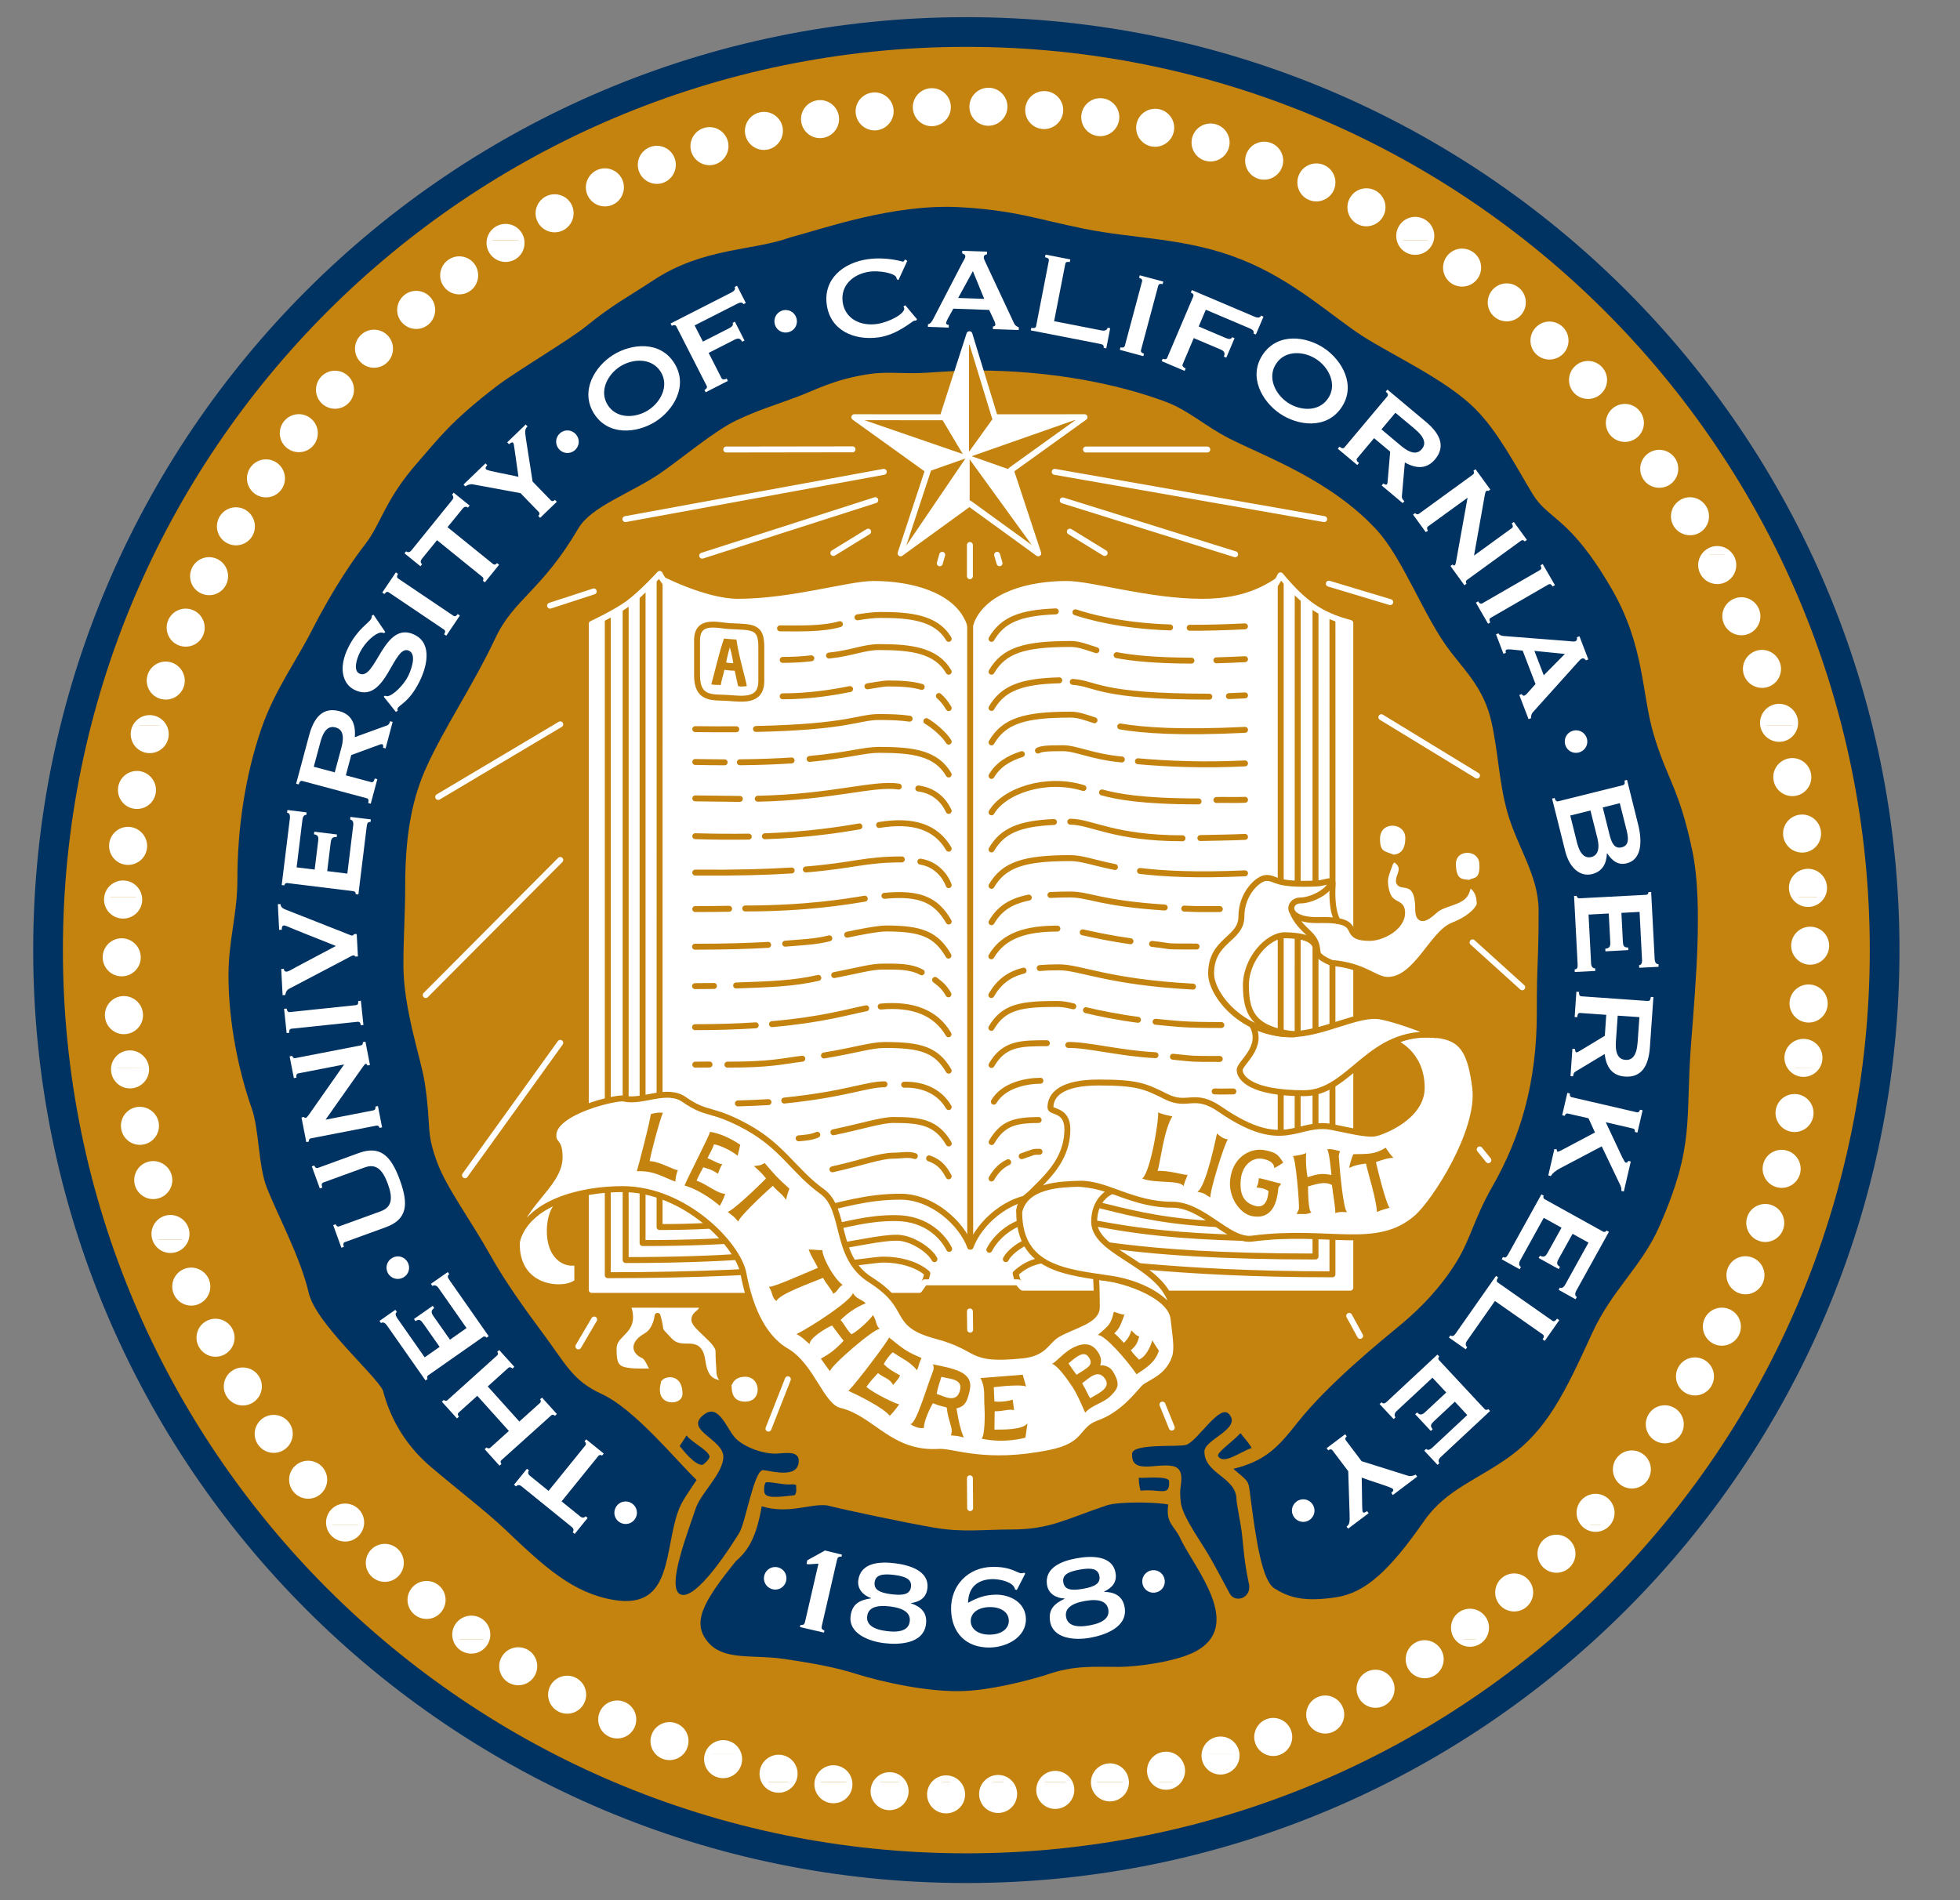 <svg width="33" height="32" viewBox="0 0 33 32" fill="none" xmlns="http://www.w3.org/2000/svg">
<rect x="0" y="0" width="33" height="32" fill="#808080" stroke="none"/>
<g clip-path="url(#clip0_448_1622)">
<path d="M0.809 16C0.809 7.461 7.731 0.539 16.27 0.539C24.809 0.539 31.731 7.461 31.731 16C31.731 24.539 24.809 31.461 16.27 31.461C7.731 31.461 0.809 24.539 0.809 16Z" fill="#C4820E"/>
<path d="M0.809 16C0.809 7.461 7.731 0.539 16.27 0.539C24.809 0.539 31.731 7.461 31.731 16C31.731 24.539 24.809 31.461 16.27 31.461C7.731 31.461 0.809 24.539 0.809 16Z" stroke="#003262" stroke-width="0.5" stroke-miterlimit="3.864"/>
<path fill-rule="evenodd" clip-rule="evenodd" d="M19.44 30.01C19.505 30.076 19.602 30.106 19.697 30.082C19.747 30.07 19.79 30.044 19.824 30.01L19.44 30.01ZM18.417 30.01C18.417 30.026 18.418 30.043 18.421 30.059C18.444 30.207 18.583 30.306 18.729 30.283C18.864 30.261 18.961 30.144 18.958 30.01L18.417 30.01ZM17.533 30.01C17.505 30.059 17.492 30.117 17.5 30.177C17.518 30.325 17.653 30.429 17.8 30.411C17.948 30.393 18.054 30.259 18.036 30.111C18.032 30.074 18.02 30.04 18.003 30.01H17.533ZM16.626 30.01C16.568 30.062 16.532 30.139 16.535 30.222C16.54 30.371 16.666 30.486 16.813 30.481C16.963 30.476 17.08 30.352 17.075 30.203C17.072 30.126 17.038 30.058 16.986 30.01L16.626 30.01ZM15.758 30.01C15.699 30.059 15.661 30.133 15.659 30.215C15.656 30.364 15.776 30.486 15.924 30.488C16.073 30.491 16.197 30.374 16.2 30.224C16.201 30.138 16.163 30.061 16.102 30.01L15.758 30.01ZM14.757 30.01C14.73 30.048 14.713 30.093 14.709 30.142C14.696 30.29 14.806 30.42 14.954 30.433C15.103 30.446 15.234 30.338 15.247 30.189C15.253 30.123 15.235 30.06 15.2 30.01L14.757 30.01ZM13.765 30.01C13.744 30.157 13.845 30.291 13.989 30.314C14.137 30.338 14.276 30.238 14.299 30.091C14.303 30.063 14.304 30.037 14.3 30.011L13.765 30.01ZM12.877 30.01C12.915 30.072 12.976 30.118 13.052 30.134C13.168 30.159 13.283 30.106 13.341 30.01L12.877 30.01Z" fill="white"/>
<path fill-rule="evenodd" clip-rule="evenodd" d="M19.823 30.01C19.888 29.946 19.918 29.85 19.894 29.755C19.858 29.61 19.713 29.521 19.567 29.557C19.422 29.593 19.334 29.742 19.37 29.886C19.382 29.935 19.407 29.977 19.44 30.011L19.823 30.01ZM18.958 30.01C18.957 29.998 18.956 29.986 18.954 29.974C18.931 29.826 18.794 29.725 18.646 29.748C18.515 29.769 18.42 29.883 18.417 30.01L18.958 30.01ZM18.003 30.01C17.951 29.918 17.848 29.86 17.735 29.874C17.647 29.885 17.574 29.938 17.533 30.01L18.003 30.01ZM16.986 30.01C16.936 29.965 16.869 29.939 16.796 29.941C16.731 29.943 16.671 29.969 16.626 30.01L16.986 30.01ZM16.102 30.01C16.057 29.972 15.999 29.949 15.935 29.948C15.868 29.947 15.806 29.971 15.758 30.01L16.102 30.01ZM15.2 30.01C15.156 29.946 15.085 29.902 15.002 29.895C14.902 29.886 14.81 29.934 14.756 30.01L15.2 30.01ZM14.3 30.01C14.284 29.896 14.196 29.8 14.075 29.781C13.928 29.757 13.788 29.86 13.765 30.006C13.765 30.007 13.765 30.009 13.764 30.01L14.3 30.01ZM13.34 30.01C13.355 29.985 13.367 29.958 13.373 29.927C13.404 29.781 13.312 29.637 13.166 29.606C13.02 29.575 12.875 29.67 12.844 29.815C12.829 29.885 12.843 29.954 12.877 30.01H13.34ZM20.282 29.529C20.277 29.569 20.28 29.609 20.293 29.648C20.339 29.791 20.492 29.867 20.632 29.821C20.759 29.78 20.835 29.656 20.818 29.529L20.282 29.529ZM11.922 29.529C11.92 29.535 11.918 29.541 11.916 29.547C11.873 29.69 11.954 29.84 12.095 29.883C12.238 29.927 12.389 29.848 12.433 29.704C12.452 29.645 12.448 29.584 12.428 29.529L11.922 29.529ZM11.1 29.529C11.122 29.547 11.147 29.562 11.175 29.573C11.269 29.609 11.371 29.589 11.444 29.53L11.1 29.529Z" fill="white"/>
<path fill-rule="evenodd" clip-rule="evenodd" d="M21.689 29.155C21.636 29.015 21.48 28.945 21.341 28.998C21.201 29.052 21.132 29.211 21.185 29.349C21.238 29.488 21.395 29.557 21.533 29.504C21.672 29.45 21.743 29.295 21.689 29.155ZM22.557 28.76C22.494 28.624 22.334 28.565 22.198 28.628C22.063 28.691 22.005 28.854 22.067 28.988C22.131 29.124 22.291 29.181 22.425 29.119C22.561 29.055 22.62 28.895 22.557 28.76ZM23.396 28.309C23.324 28.178 23.16 28.13 23.029 28.202C22.898 28.275 22.852 28.442 22.924 28.571C22.996 28.702 23.16 28.748 23.29 28.676C23.421 28.604 23.469 28.44 23.396 28.309ZM24.211 27.792C24.128 27.668 23.96 27.634 23.836 27.718C23.712 27.801 23.681 27.972 23.763 28.094C23.847 28.218 24.015 28.249 24.137 28.167C24.261 28.083 24.295 27.916 24.211 27.792ZM8.954 28.204C9.033 28.077 8.996 27.911 8.869 27.831C8.742 27.752 8.574 27.792 8.496 27.918C8.416 28.045 8.456 28.21 8.581 28.289C8.708 28.368 8.875 28.331 8.954 28.204ZM9.787 28.667C9.857 28.535 9.808 28.371 9.676 28.301C9.544 28.231 9.379 28.283 9.309 28.413C9.239 28.545 9.29 28.708 9.421 28.777C9.553 28.848 9.717 28.799 9.787 28.667ZM10.636 29.072C10.7 28.936 10.643 28.775 10.507 28.712C10.371 28.649 10.209 28.709 10.147 28.843C10.083 28.979 10.143 29.139 10.277 29.201C10.412 29.264 10.573 29.207 10.636 29.072ZM20.818 29.529C20.816 29.513 20.812 29.497 20.807 29.481C20.761 29.339 20.609 29.26 20.467 29.307C20.364 29.34 20.296 29.43 20.282 29.53L20.818 29.529ZM12.428 29.529C12.4 29.454 12.338 29.392 12.255 29.366C12.118 29.325 11.972 29.399 11.922 29.529L12.428 29.529ZM11.444 29.529C11.479 29.501 11.507 29.463 11.524 29.418C11.578 29.279 11.509 29.122 11.37 29.069C11.23 29.015 11.072 29.087 11.02 29.225C10.977 29.336 11.013 29.458 11.1 29.529L11.444 29.529ZM24.561 27.606C24.654 27.696 24.8 27.709 24.907 27.631C24.918 27.623 24.928 27.615 24.937 27.606L24.561 27.606ZM7.676 27.606C7.693 27.66 7.726 27.71 7.776 27.746C7.897 27.834 8.065 27.808 8.153 27.687C8.172 27.662 8.185 27.634 8.194 27.606H7.676Z" fill="white"/>
<path fill-rule="evenodd" clip-rule="evenodd" d="M25.701 26.644C25.605 26.53 25.435 26.514 25.321 26.61C25.206 26.706 25.192 26.879 25.287 26.992C25.384 27.106 25.554 27.12 25.667 27.025C25.781 26.929 25.797 26.759 25.701 26.644ZM26.397 25.975C26.292 25.869 26.121 25.868 26.015 25.973C25.91 26.079 25.911 26.253 26.015 26.357C26.121 26.463 26.292 26.461 26.396 26.357C26.502 26.251 26.503 26.081 26.397 25.975ZM6.676 26.504C6.778 26.395 6.774 26.224 6.664 26.122C6.555 26.02 6.382 26.027 6.281 26.135C6.179 26.245 6.186 26.415 6.294 26.516C6.404 26.618 6.574 26.613 6.676 26.504ZM7.389 27.118C7.485 27.003 7.471 26.833 7.357 26.737C7.242 26.641 7.07 26.657 6.975 26.771C6.878 26.885 6.895 27.055 7.008 27.15C7.122 27.246 7.292 27.233 7.389 27.118ZM24.938 27.606C25.033 27.514 25.049 27.364 24.969 27.254C24.881 27.133 24.713 27.105 24.592 27.193C24.471 27.28 24.445 27.452 24.532 27.571C24.541 27.584 24.551 27.595 24.561 27.606L24.938 27.606ZM8.194 27.606C8.227 27.499 8.191 27.379 8.095 27.309C7.974 27.221 7.803 27.25 7.716 27.369C7.665 27.441 7.653 27.528 7.677 27.606L8.194 27.606ZM26.689 25.683C26.792 25.77 26.941 25.767 27.039 25.683L26.689 25.683ZM5.543 25.683C5.552 25.734 5.575 25.783 5.612 25.824C5.714 25.933 5.885 25.94 5.994 25.838C6.04 25.796 6.068 25.741 6.078 25.683L5.543 25.683Z" fill="white"/>
<path fill-rule="evenodd" clip-rule="evenodd" d="M27.638 24.531C27.519 24.441 27.35 24.463 27.26 24.583C27.17 24.702 27.195 24.874 27.313 24.963C27.433 25.053 27.601 25.028 27.69 24.91C27.78 24.79 27.758 24.621 27.638 24.531ZM28.181 23.762C28.057 23.679 27.889 23.71 27.805 23.834C27.722 23.958 27.756 24.128 27.879 24.21C28.003 24.294 28.17 24.26 28.253 24.138C28.336 24.014 28.305 23.846 28.181 23.762ZM28.673 22.946C28.544 22.871 28.379 22.914 28.304 23.044C28.229 23.173 28.275 23.34 28.403 23.414C28.533 23.489 28.697 23.443 28.771 23.316C28.846 23.186 28.803 23.021 28.673 22.946ZM29.11 22.099C28.975 22.034 28.814 22.088 28.748 22.222C28.682 22.357 28.74 22.52 28.873 22.585C29.007 22.65 29.168 22.594 29.233 22.461C29.298 22.326 29.244 22.165 29.11 22.099ZM29.489 21.226C29.351 21.169 29.193 21.235 29.137 21.374C29.081 21.512 29.15 21.671 29.287 21.727C29.426 21.783 29.582 21.715 29.637 21.578C29.694 21.439 29.628 21.282 29.489 21.226ZM3.325 21.916C3.463 21.857 3.528 21.7 3.469 21.562C3.411 21.424 3.25 21.361 3.114 21.418C2.976 21.477 2.913 21.636 2.971 21.771C3.03 21.909 3.187 21.974 3.325 21.916ZM3.751 22.769C3.884 22.701 3.938 22.539 3.87 22.406C3.802 22.272 3.637 22.22 3.505 22.287C3.372 22.355 3.321 22.518 3.388 22.649C3.456 22.783 3.617 22.837 3.751 22.769ZM4.223 23.583C4.352 23.508 4.398 23.344 4.323 23.214C4.248 23.085 4.08 23.041 3.953 23.115C3.823 23.19 3.78 23.355 3.854 23.483C3.929 23.612 4.093 23.658 4.223 23.583ZM4.759 24.371C4.883 24.288 4.917 24.12 4.833 23.996C4.749 23.872 4.579 23.841 4.457 23.923C4.332 24.007 4.301 24.175 4.384 24.297C4.467 24.421 4.635 24.455 4.759 24.371ZM5.358 25.129C5.474 25.035 5.493 24.865 5.399 24.749C5.305 24.633 5.132 24.616 5.018 24.709C4.901 24.803 4.885 24.973 4.978 25.088C5.072 25.204 5.241 25.223 5.358 25.129ZM27.039 25.683C27.049 25.674 27.058 25.665 27.067 25.655C27.165 25.542 27.154 25.372 27.041 25.273C26.928 25.175 26.758 25.186 26.66 25.299C26.562 25.412 26.575 25.584 26.687 25.681C26.688 25.682 26.688 25.682 26.689 25.683L27.039 25.683ZM6.077 25.683C6.09 25.604 6.068 25.52 6.009 25.456C5.907 25.347 5.733 25.342 5.625 25.443C5.557 25.507 5.529 25.597 5.543 25.683L6.077 25.683ZM2.617 20.875C2.668 21.012 2.818 21.084 2.958 21.036C3.038 21.009 3.097 20.948 3.124 20.875L2.617 20.875Z" fill="white"/>
<path fill-rule="evenodd" clip-rule="evenodd" d="M29.81 20.34C29.668 20.292 29.514 20.365 29.466 20.507C29.417 20.648 29.494 20.803 29.634 20.851C29.775 20.9 29.928 20.824 29.976 20.684C30.025 20.543 29.951 20.389 29.81 20.34ZM30.068 19.423C29.923 19.384 29.775 19.468 29.736 19.613C29.698 19.757 29.785 19.907 29.928 19.945C30.073 19.984 30.22 19.897 30.258 19.755C30.297 19.61 30.212 19.462 30.068 19.423ZM30.262 18.478C30.114 18.452 29.974 18.549 29.948 18.696C29.922 18.843 30.022 18.985 30.168 19.01C30.315 19.036 30.454 18.937 30.48 18.792C30.506 18.645 30.409 18.504 30.262 18.478ZM2.411 19.224C2.558 19.193 2.652 19.051 2.621 18.904C2.59 18.758 2.444 18.665 2.299 18.695C2.153 18.726 2.061 18.87 2.092 19.015C2.123 19.161 2.265 19.255 2.411 19.224ZM2.65 20.134C2.794 20.096 2.881 19.948 2.842 19.804C2.803 19.66 2.652 19.574 2.51 19.612C2.365 19.651 2.281 19.799 2.319 19.942C2.358 20.087 2.505 20.173 2.65 20.134ZM3.124 20.875C3.145 20.819 3.148 20.755 3.127 20.694C3.078 20.552 2.922 20.477 2.782 20.525C2.64 20.574 2.567 20.728 2.615 20.868C2.616 20.87 2.617 20.872 2.617 20.875L3.124 20.875ZM30.159 17.99C30.202 18.04 30.263 18.075 30.332 18.083C30.426 18.095 30.514 18.056 30.571 17.99L30.159 17.99ZM1.92 17.99C1.918 18.007 1.919 18.024 1.921 18.041C1.939 18.19 2.073 18.296 2.221 18.277C2.366 18.26 2.47 18.133 2.459 17.989L1.92 17.99Z" fill="white"/>
<path fill-rule="evenodd" clip-rule="evenodd" d="M30.479 16.63C30.33 16.614 30.196 16.722 30.181 16.871C30.166 17.021 30.277 17.154 30.425 17.169C30.575 17.184 30.706 17.075 30.721 16.927C30.736 16.778 30.628 16.645 30.479 16.63ZM30.478 15.656C30.328 15.656 30.207 15.776 30.207 15.925C30.207 16.075 30.33 16.196 30.478 16.196C30.628 16.196 30.747 16.075 30.747 15.927C30.747 15.777 30.628 15.656 30.478 15.656ZM2.049 16.392C2.198 16.392 2.32 16.272 2.32 16.123C2.32 15.973 2.196 15.851 2.049 15.851C1.899 15.851 1.779 15.973 1.779 16.121C1.779 16.27 1.899 16.392 2.049 16.392ZM2.113 17.365C2.263 17.35 2.372 17.218 2.357 17.069C2.342 16.92 2.207 16.811 2.059 16.825C1.91 16.84 1.803 16.974 1.817 17.121C1.832 17.271 1.964 17.38 2.113 17.365ZM30.571 17.99C30.604 17.951 30.626 17.902 30.632 17.849C30.651 17.7 30.547 17.565 30.398 17.547C30.25 17.529 30.114 17.632 30.096 17.781C30.087 17.859 30.112 17.934 30.159 17.989L30.571 17.99ZM2.459 17.99C2.459 17.985 2.458 17.981 2.458 17.977C2.439 17.829 2.302 17.723 2.155 17.741C2.024 17.757 1.928 17.864 1.919 17.99L2.459 17.99ZM30.217 15.105C30.272 15.184 30.367 15.232 30.468 15.222C30.552 15.214 30.622 15.169 30.666 15.105L30.217 15.105ZM1.805 15.105C1.804 15.11 1.804 15.116 1.803 15.121C1.788 15.27 1.896 15.403 2.045 15.418C2.194 15.433 2.328 15.326 2.343 15.177C2.345 15.152 2.344 15.128 2.34 15.105L1.805 15.105Z" fill="white"/>
<path fill-rule="evenodd" clip-rule="evenodd" d="M30.309 13.769C30.161 13.788 30.055 13.921 30.073 14.07C30.091 14.218 30.228 14.324 30.375 14.306C30.523 14.288 30.628 14.152 30.61 14.006C30.591 13.857 30.458 13.751 30.309 13.769ZM30.122 12.822C29.975 12.854 29.881 12.996 29.912 13.142C29.943 13.289 30.089 13.382 30.234 13.351C30.38 13.32 30.472 13.176 30.441 13.032C30.41 12.885 30.268 12.791 30.122 12.822ZM2.259 13.569C2.406 13.595 2.546 13.499 2.572 13.351C2.598 13.204 2.498 13.063 2.352 13.037C2.205 13.011 2.066 13.11 2.04 13.256C2.014 13.403 2.111 13.543 2.259 13.569ZM2.128 14.514C2.277 14.529 2.41 14.423 2.426 14.274C2.441 14.125 2.331 13.992 2.184 13.976C2.036 13.96 1.904 14.069 1.888 14.216C1.873 14.365 1.979 14.498 2.128 14.514ZM30.666 15.105C30.7 15.054 30.717 14.992 30.711 14.927C30.696 14.777 30.564 14.668 30.415 14.683C30.265 14.697 30.156 14.829 30.171 14.979C30.175 15.026 30.192 15.069 30.217 15.105L30.666 15.105ZM2.34 15.105C2.32 14.986 2.222 14.891 2.099 14.879C1.955 14.864 1.827 14.966 1.805 15.105L2.34 15.105ZM29.688 12.22C29.689 12.227 29.691 12.235 29.693 12.242C29.731 12.387 29.882 12.472 30.025 12.434C30.13 12.406 30.203 12.319 30.22 12.22L29.688 12.22ZM2.291 12.22C2.278 12.242 2.267 12.266 2.26 12.292C2.222 12.437 2.306 12.585 2.45 12.624C2.595 12.662 2.743 12.578 2.782 12.434C2.802 12.358 2.788 12.281 2.749 12.22L2.291 12.22Z" fill="white"/>
<path fill-rule="evenodd" clip-rule="evenodd" d="M29.579 11.009C29.438 11.058 29.362 11.21 29.41 11.352C29.459 11.493 29.615 11.568 29.755 11.52C29.896 11.471 29.97 11.317 29.922 11.178C29.873 11.036 29.721 10.96 29.579 11.009ZM29.214 10.129C29.076 10.188 29.011 10.345 29.07 10.483C29.128 10.621 29.289 10.684 29.425 10.627C29.563 10.568 29.626 10.41 29.568 10.274C29.51 10.136 29.352 10.071 29.214 10.129ZM3.402 9.945C3.536 10.011 3.698 9.957 3.763 9.822C3.829 9.688 3.771 9.524 3.639 9.46C3.504 9.394 3.343 9.451 3.278 9.584C3.213 9.718 3.267 9.88 3.402 9.945ZM3.024 10.82C3.163 10.876 3.321 10.811 3.377 10.672C3.433 10.533 3.364 10.374 3.227 10.319C3.088 10.263 2.932 10.331 2.876 10.468C2.82 10.606 2.886 10.764 3.024 10.82ZM2.707 11.718C2.849 11.764 3.002 11.688 3.048 11.546C3.094 11.404 3.014 11.25 2.874 11.204C2.731 11.158 2.58 11.237 2.534 11.377C2.488 11.519 2.564 11.672 2.707 11.718ZM30.22 12.22C30.227 12.182 30.226 12.143 30.215 12.104C30.176 11.96 30.029 11.873 29.885 11.912C29.748 11.948 29.663 12.083 29.688 12.22L30.22 12.22ZM2.749 12.22C2.714 12.163 2.659 12.12 2.59 12.101C2.472 12.07 2.352 12.122 2.292 12.22L2.749 12.22ZM28.712 9.335C28.639 9.415 28.619 9.535 28.671 9.638C28.739 9.772 28.904 9.824 29.036 9.757C29.169 9.689 29.221 9.526 29.154 9.395C29.142 9.372 29.129 9.352 29.113 9.335L28.712 9.335Z" fill="white"/>
<path fill-rule="evenodd" clip-rule="evenodd" d="M28.32 8.46C28.19 8.535 28.145 8.699 28.219 8.829C28.294 8.958 28.462 9.002 28.59 8.928C28.719 8.853 28.762 8.688 28.688 8.56C28.613 8.431 28.449 8.385 28.32 8.46ZM27.786 7.671C27.662 7.754 27.628 7.922 27.712 8.046C27.795 8.17 27.966 8.201 28.088 8.119C28.212 8.035 28.243 7.867 28.161 7.745C28.077 7.621 27.91 7.587 27.786 7.671ZM27.188 6.912C27.072 7.006 27.053 7.176 27.147 7.292C27.241 7.408 27.414 7.425 27.528 7.332C27.645 7.238 27.661 7.068 27.568 6.953C27.474 6.837 27.305 6.818 27.188 6.912ZM26.554 6.201C26.444 6.303 26.437 6.474 26.539 6.583C26.641 6.692 26.814 6.697 26.922 6.596C27.032 6.494 27.036 6.324 26.936 6.216C26.834 6.106 26.663 6.099 26.554 6.201ZM6.106 6.063C6.212 6.169 6.382 6.17 6.488 6.064C6.594 5.959 6.592 5.785 6.488 5.681C6.382 5.575 6.212 5.576 6.107 5.681C6.001 5.787 6 5.957 6.106 6.063ZM5.463 6.767C5.576 6.865 5.746 6.854 5.844 6.741C5.942 6.628 5.929 6.456 5.817 6.359C5.705 6.261 5.534 6.274 5.437 6.385C5.339 6.498 5.35 6.668 5.463 6.767ZM4.868 7.51C4.987 7.6 5.157 7.578 5.247 7.458C5.337 7.339 5.311 7.167 5.193 7.079C5.074 6.989 4.905 7.014 4.816 7.132C4.726 7.251 4.748 7.42 4.868 7.51ZM4.327 8.28C4.451 8.363 4.618 8.332 4.702 8.208C4.786 8.084 4.751 7.914 4.629 7.832C4.505 7.748 4.338 7.782 4.255 7.904C4.171 8.028 4.203 8.196 4.327 8.28ZM3.837 9.097C3.966 9.172 4.131 9.129 4.206 9C4.281 8.87 4.235 8.703 4.107 8.629C3.977 8.554 3.813 8.6 3.739 8.728C3.664 8.857 3.707 9.022 3.837 9.097ZM29.113 9.335C29.033 9.247 28.902 9.219 28.791 9.275C28.76 9.291 28.734 9.311 28.712 9.335H29.113ZM25.977 5.488C25.948 5.502 25.921 5.52 25.898 5.544C25.792 5.649 25.791 5.82 25.896 5.926C26.002 6.032 26.175 6.03 26.28 5.926C26.386 5.82 26.384 5.649 26.28 5.545C26.256 5.521 26.228 5.502 26.198 5.489L25.977 5.488Z" fill="white"/>
<path fill-rule="evenodd" clip-rule="evenodd" d="M25.163 4.918C25.067 5.033 25.08 5.203 25.195 5.299C25.309 5.395 25.482 5.379 25.577 5.266C25.673 5.151 25.657 4.981 25.544 4.886C25.429 4.79 25.259 4.804 25.163 4.918ZM24.399 4.347C24.311 4.468 24.337 4.637 24.457 4.725C24.579 4.813 24.749 4.785 24.836 4.665C24.924 4.544 24.896 4.376 24.777 4.289C24.656 4.201 24.487 4.226 24.399 4.347ZM7.518 4.803C7.61 4.921 7.779 4.943 7.897 4.851C8.015 4.759 8.035 4.587 7.944 4.47C7.852 4.352 7.682 4.333 7.566 4.424C7.448 4.516 7.426 4.685 7.518 4.803ZM6.8 5.392C6.896 5.507 7.066 5.523 7.181 5.427C7.295 5.33 7.309 5.158 7.214 5.045C7.118 4.93 6.948 4.916 6.835 5.011C6.72 5.108 6.704 5.277 6.8 5.392ZM26.198 5.488C26.128 5.457 26.047 5.457 25.977 5.489L26.198 5.488ZM23.568 4.046C23.585 4.108 23.625 4.164 23.684 4.201C23.811 4.28 23.98 4.24 24.058 4.115C24.072 4.093 24.082 4.07 24.089 4.046L23.568 4.046ZM8.246 4.046C8.234 4.111 8.247 4.181 8.288 4.241C8.371 4.365 8.539 4.399 8.663 4.316C8.753 4.254 8.794 4.147 8.778 4.046L8.246 4.046Z" fill="white"/>
<path fill-rule="evenodd" clip-rule="evenodd" d="M22.768 3.364C22.698 3.496 22.747 3.659 22.879 3.73C23.011 3.8 23.176 3.748 23.245 3.617C23.316 3.485 23.265 3.323 23.134 3.253C23.002 3.183 22.838 3.232 22.768 3.364ZM21.919 2.957C21.856 3.093 21.913 3.254 22.049 3.317C22.184 3.38 22.346 3.32 22.409 3.186C22.472 3.05 22.413 2.89 22.279 2.828C22.143 2.765 21.982 2.822 21.919 2.957ZM21.032 2.609C20.979 2.748 21.047 2.905 21.187 2.958C21.326 3.012 21.484 2.94 21.537 2.802C21.591 2.663 21.52 2.507 21.382 2.454C21.242 2.401 21.086 2.469 21.032 2.609ZM20.124 2.32C20.08 2.463 20.159 2.614 20.302 2.658C20.445 2.702 20.598 2.619 20.641 2.478C20.685 2.335 20.603 2.185 20.462 2.142C20.319 2.098 20.168 2.177 20.124 2.32ZM19.185 2.095C19.154 2.241 19.246 2.385 19.392 2.416C19.539 2.447 19.683 2.352 19.714 2.207C19.745 2.061 19.651 1.919 19.507 1.888C19.36 1.857 19.216 1.949 19.185 2.095ZM18.258 1.93C18.235 2.078 18.334 2.217 18.482 2.24C18.63 2.264 18.769 2.161 18.792 2.015C18.816 1.867 18.714 1.73 18.568 1.707C18.421 1.683 18.282 1.782 18.258 1.93ZM17.312 1.83C17.299 1.979 17.407 2.11 17.556 2.123C17.705 2.136 17.837 2.024 17.85 1.877C17.863 1.728 17.752 1.598 17.605 1.585C17.456 1.572 17.325 1.681 17.312 1.83ZM16.372 1.788C16.366 1.937 16.482 2.063 16.631 2.068C16.781 2.073 16.907 1.954 16.912 1.806C16.917 1.657 16.8 1.533 16.652 1.528C16.503 1.523 16.377 1.638 16.372 1.788ZM15.419 1.814C15.424 1.963 15.548 2.081 15.697 2.075C15.847 2.07 15.964 1.943 15.959 1.795C15.954 1.645 15.828 1.53 15.68 1.535C15.531 1.54 15.414 1.664 15.419 1.814ZM14.458 1.908C14.476 2.056 14.61 2.162 14.758 2.144C14.906 2.126 15.012 1.989 14.994 1.842C14.976 1.693 14.841 1.589 14.694 1.607C14.546 1.626 14.439 1.759 14.458 1.908ZM13.54 2.047C13.563 2.195 13.7 2.296 13.848 2.273C13.996 2.249 14.097 2.109 14.074 1.963C14.05 1.815 13.911 1.716 13.765 1.739C13.618 1.762 13.516 1.899 13.54 2.047ZM12.6 2.269C12.636 2.414 12.782 2.503 12.927 2.467C13.072 2.43 13.16 2.281 13.124 2.138C13.088 1.993 12.941 1.906 12.798 1.942C12.653 1.978 12.564 2.124 12.6 2.269ZM11.688 2.544C11.734 2.686 11.886 2.765 12.028 2.719C12.17 2.672 12.248 2.517 12.202 2.377C12.156 2.235 12.003 2.158 11.863 2.204C11.721 2.25 11.642 2.402 11.688 2.544ZM10.806 2.872C10.86 3.011 11.015 3.082 11.155 3.028C11.295 2.975 11.364 2.816 11.311 2.678C11.257 2.538 11.101 2.47 10.963 2.523C10.823 2.577 10.753 2.732 10.806 2.872ZM9.939 3.269C10.002 3.404 10.162 3.464 10.298 3.401C10.434 3.338 10.492 3.174 10.429 3.04C10.366 2.905 10.205 2.848 10.071 2.91C9.936 2.973 9.876 3.133 9.939 3.269ZM9.101 3.722C9.174 3.853 9.337 3.901 9.468 3.829C9.599 3.756 9.646 3.589 9.574 3.46C9.502 3.329 9.337 3.283 9.208 3.355C9.077 3.428 9.029 3.591 9.101 3.722ZM24.089 4.046C24.121 3.933 24.076 3.808 23.972 3.744C23.846 3.664 23.679 3.702 23.6 3.828C23.558 3.896 23.548 3.975 23.568 4.046L24.089 4.046ZM8.778 4.046C8.772 4.009 8.758 3.972 8.736 3.939C8.652 3.815 8.484 3.784 8.362 3.866C8.298 3.91 8.258 3.975 8.246 4.045L8.778 4.046Z" fill="white"/>
<path d="M17.075 30.203C17.07 30.053 16.946 29.936 16.796 29.941C16.647 29.946 16.529 30.074 16.535 30.222C16.54 30.371 16.666 30.486 16.813 30.481C16.963 30.476 17.08 30.352 17.075 30.203ZM18.036 30.111C18.018 29.962 17.884 29.856 17.735 29.874C17.587 29.893 17.481 30.03 17.499 30.177C17.518 30.325 17.653 30.429 17.799 30.411C17.948 30.393 18.054 30.259 18.036 30.111ZM18.954 29.974C18.931 29.826 18.794 29.725 18.646 29.749C18.498 29.772 18.397 29.913 18.421 30.059C18.444 30.207 18.583 30.306 18.729 30.283C18.876 30.259 18.978 30.122 18.954 29.974ZM19.895 29.755C19.858 29.61 19.713 29.521 19.567 29.557C19.422 29.593 19.334 29.742 19.37 29.886C19.406 30.031 19.553 30.118 19.697 30.082C19.842 30.046 19.931 29.9 19.895 29.755ZM20.807 29.481C20.761 29.339 20.609 29.261 20.467 29.307C20.325 29.353 20.247 29.508 20.293 29.648C20.339 29.791 20.492 29.867 20.632 29.821C20.775 29.775 20.853 29.624 20.807 29.481ZM21.689 29.155C21.636 29.015 21.48 28.945 21.341 28.998C21.201 29.052 21.132 29.211 21.185 29.349C21.238 29.488 21.395 29.557 21.533 29.504C21.672 29.45 21.743 29.295 21.689 29.155ZM22.557 28.76C22.494 28.624 22.334 28.565 22.199 28.628C22.063 28.691 22.005 28.855 22.067 28.988C22.131 29.124 22.291 29.181 22.425 29.119C22.561 29.055 22.621 28.895 22.557 28.76ZM23.396 28.309C23.324 28.178 23.16 28.13 23.029 28.202C22.899 28.275 22.852 28.442 22.924 28.571C22.996 28.702 23.161 28.748 23.29 28.676C23.421 28.604 23.469 28.44 23.396 28.309ZM24.211 27.792C24.128 27.668 23.96 27.634 23.836 27.718C23.712 27.801 23.681 27.972 23.763 28.094C23.847 28.218 24.015 28.249 24.137 28.167C24.261 28.083 24.295 27.916 24.211 27.792ZM24.969 27.254C24.881 27.133 24.712 27.105 24.591 27.193C24.47 27.28 24.445 27.452 24.531 27.571C24.619 27.692 24.788 27.718 24.908 27.631C25.029 27.543 25.057 27.375 24.969 27.254ZM25.701 26.644C25.605 26.53 25.435 26.514 25.321 26.61C25.206 26.706 25.192 26.879 25.287 26.992C25.383 27.106 25.553 27.12 25.667 27.025C25.781 26.929 25.797 26.759 25.701 26.644ZM26.397 25.975C26.291 25.869 26.121 25.868 26.015 25.973C25.909 26.079 25.911 26.253 26.015 26.357C26.121 26.463 26.291 26.461 26.396 26.357C26.502 26.251 26.503 26.081 26.397 25.975ZM27.042 25.273C26.929 25.175 26.758 25.186 26.66 25.299C26.562 25.412 26.576 25.584 26.687 25.681C26.8 25.779 26.97 25.766 27.067 25.655C27.165 25.542 27.154 25.372 27.042 25.273ZM27.638 24.531C27.519 24.441 27.35 24.463 27.26 24.583C27.17 24.702 27.195 24.874 27.313 24.963C27.433 25.053 27.601 25.028 27.69 24.91C27.78 24.79 27.758 24.621 27.638 24.531ZM28.181 23.762C28.057 23.679 27.889 23.71 27.806 23.834C27.722 23.958 27.756 24.128 27.879 24.21C28.003 24.294 28.17 24.26 28.253 24.138C28.336 24.014 28.305 23.846 28.181 23.762ZM28.673 22.946C28.544 22.871 28.379 22.914 28.304 23.044C28.229 23.173 28.275 23.34 28.403 23.414C28.533 23.489 28.697 23.443 28.771 23.316C28.846 23.186 28.803 23.021 28.673 22.946ZM29.11 22.099C28.975 22.034 28.814 22.088 28.748 22.222C28.682 22.357 28.74 22.52 28.873 22.585C29.007 22.65 29.168 22.594 29.233 22.461C29.299 22.326 29.244 22.165 29.11 22.099ZM29.49 21.226C29.351 21.169 29.193 21.235 29.137 21.374C29.081 21.512 29.15 21.671 29.287 21.727C29.426 21.783 29.582 21.715 29.638 21.578C29.694 21.439 29.628 21.282 29.49 21.226ZM29.81 20.34C29.668 20.292 29.514 20.365 29.466 20.507C29.417 20.648 29.494 20.803 29.634 20.851C29.775 20.9 29.928 20.824 29.976 20.684C30.025 20.543 29.951 20.389 29.81 20.34ZM30.068 19.423C29.923 19.384 29.775 19.468 29.736 19.613C29.697 19.757 29.785 19.907 29.928 19.945C30.072 19.984 30.22 19.897 30.258 19.755C30.297 19.61 30.212 19.462 30.068 19.423ZM30.262 18.478C30.114 18.452 29.974 18.549 29.948 18.696C29.922 18.843 30.022 18.985 30.168 19.01C30.315 19.036 30.454 18.937 30.48 18.792C30.506 18.644 30.409 18.504 30.262 18.478ZM30.398 17.547C30.25 17.529 30.114 17.633 30.096 17.781C30.078 17.929 30.186 18.065 30.332 18.083C30.481 18.101 30.614 17.995 30.632 17.849C30.651 17.7 30.547 17.565 30.398 17.547ZM30.479 16.63C30.33 16.615 30.196 16.722 30.181 16.871C30.166 17.021 30.277 17.154 30.425 17.169C30.575 17.184 30.706 17.075 30.721 16.927C30.736 16.778 30.628 16.645 30.479 16.63ZM30.478 15.656C30.328 15.656 30.207 15.776 30.207 15.925C30.207 16.075 30.33 16.196 30.478 16.196C30.628 16.196 30.747 16.075 30.747 15.927C30.747 15.777 30.628 15.656 30.478 15.656ZM30.414 14.682C30.265 14.697 30.156 14.829 30.171 14.979C30.186 15.128 30.321 15.237 30.468 15.222C30.618 15.207 30.725 15.074 30.71 14.927C30.695 14.777 30.564 14.668 30.414 14.682ZM30.309 13.769C30.161 13.788 30.055 13.921 30.073 14.07C30.091 14.218 30.228 14.324 30.375 14.306C30.523 14.288 30.627 14.152 30.609 14.006C30.591 13.857 30.458 13.751 30.309 13.769ZM30.121 12.822C29.975 12.854 29.881 12.996 29.912 13.142C29.943 13.289 30.089 13.382 30.234 13.351C30.38 13.32 30.472 13.176 30.441 13.032C30.41 12.885 30.268 12.791 30.121 12.822ZM29.885 11.912C29.74 11.951 29.654 12.098 29.692 12.242C29.731 12.387 29.882 12.472 30.025 12.434C30.169 12.395 30.253 12.247 30.215 12.104C30.176 11.96 30.029 11.873 29.885 11.912ZM29.579 11.009C29.438 11.058 29.361 11.21 29.41 11.352C29.459 11.493 29.615 11.568 29.755 11.52C29.896 11.471 29.97 11.318 29.922 11.178C29.873 11.036 29.72 10.96 29.579 11.009ZM29.214 10.129C29.076 10.188 29.011 10.345 29.07 10.483C29.128 10.621 29.289 10.685 29.425 10.627C29.563 10.568 29.626 10.41 29.568 10.274C29.509 10.136 29.352 10.071 29.214 10.129ZM28.791 9.275C28.657 9.343 28.603 9.505 28.671 9.638C28.739 9.772 28.904 9.824 29.036 9.757C29.169 9.689 29.221 9.526 29.154 9.395C29.086 9.261 28.924 9.207 28.791 9.275ZM28.32 8.46C28.19 8.535 28.145 8.699 28.219 8.829C28.294 8.958 28.462 9.002 28.59 8.928C28.719 8.853 28.762 8.688 28.688 8.56C28.613 8.431 28.449 8.385 28.32 8.46ZM27.786 7.671C27.662 7.754 27.628 7.922 27.712 8.046C27.795 8.17 27.966 8.201 28.088 8.119C28.212 8.035 28.243 7.867 28.161 7.745C28.077 7.621 27.91 7.587 27.786 7.671ZM27.188 6.912C27.072 7.006 27.053 7.176 27.147 7.292C27.241 7.408 27.414 7.425 27.528 7.332C27.645 7.238 27.661 7.068 27.568 6.953C27.474 6.837 27.305 6.818 27.188 6.912ZM26.554 6.201C26.444 6.303 26.437 6.474 26.539 6.583C26.641 6.692 26.814 6.697 26.922 6.596C27.032 6.494 27.036 6.324 26.936 6.216C26.834 6.106 26.663 6.099 26.554 6.201ZM25.898 5.544C25.792 5.649 25.791 5.82 25.896 5.926C26.002 6.032 26.175 6.03 26.28 5.926C26.386 5.82 26.384 5.649 26.28 5.545C26.174 5.439 26.003 5.438 25.898 5.544ZM25.163 4.918C25.066 5.033 25.08 5.203 25.195 5.299C25.309 5.395 25.482 5.379 25.577 5.266C25.673 5.151 25.657 4.981 25.544 4.886C25.429 4.79 25.259 4.804 25.163 4.918ZM24.399 4.347C24.311 4.468 24.336 4.637 24.457 4.725C24.578 4.813 24.749 4.785 24.836 4.665C24.924 4.544 24.896 4.376 24.777 4.289C24.656 4.201 24.487 4.226 24.399 4.347ZM23.6 3.828C23.52 3.955 23.558 4.122 23.684 4.201C23.811 4.28 23.98 4.24 24.058 4.115C24.137 3.988 24.098 3.822 23.972 3.744C23.846 3.664 23.679 3.702 23.6 3.828ZM22.768 3.364C22.698 3.496 22.747 3.659 22.879 3.73C23.011 3.8 23.176 3.748 23.245 3.617C23.316 3.485 23.265 3.323 23.134 3.253C23.002 3.183 22.838 3.232 22.768 3.364ZM21.919 2.957C21.856 3.093 21.913 3.254 22.049 3.317C22.184 3.38 22.346 3.32 22.409 3.186C22.472 3.05 22.413 2.89 22.279 2.828C22.143 2.765 21.982 2.822 21.919 2.957ZM21.032 2.609C20.979 2.748 21.047 2.905 21.187 2.958C21.326 3.012 21.484 2.94 21.537 2.802C21.591 2.663 21.52 2.507 21.382 2.454C21.242 2.401 21.086 2.469 21.032 2.609ZM20.124 2.32C20.08 2.463 20.159 2.614 20.302 2.658C20.445 2.702 20.598 2.619 20.641 2.478C20.685 2.335 20.603 2.185 20.462 2.142C20.319 2.098 20.168 2.177 20.124 2.32ZM19.185 2.095C19.154 2.241 19.246 2.385 19.392 2.416C19.539 2.447 19.683 2.352 19.714 2.207C19.745 2.061 19.651 1.919 19.507 1.888C19.36 1.857 19.216 1.949 19.185 2.095ZM18.258 1.93C18.235 2.078 18.334 2.217 18.482 2.24C18.63 2.264 18.769 2.161 18.792 2.015C18.816 1.867 18.714 1.73 18.568 1.707C18.421 1.683 18.282 1.783 18.258 1.93ZM17.312 1.83C17.299 1.979 17.407 2.11 17.556 2.123C17.705 2.136 17.837 2.024 17.85 1.877C17.863 1.728 17.752 1.598 17.605 1.585C17.456 1.572 17.325 1.681 17.312 1.83ZM16.372 1.788C16.366 1.937 16.482 2.063 16.631 2.068C16.781 2.073 16.907 1.954 16.912 1.806C16.917 1.657 16.8 1.533 16.652 1.528C16.503 1.523 16.377 1.638 16.372 1.788ZM15.419 1.814C15.424 1.963 15.548 2.081 15.697 2.075C15.847 2.07 15.964 1.943 15.959 1.795C15.954 1.645 15.828 1.53 15.68 1.535C15.531 1.54 15.414 1.664 15.419 1.814ZM14.458 1.908C14.476 2.056 14.61 2.162 14.758 2.144C14.906 2.126 15.012 1.989 14.994 1.842C14.976 1.694 14.841 1.59 14.694 1.608C14.546 1.626 14.439 1.759 14.458 1.908ZM13.54 2.047C13.563 2.195 13.7 2.296 13.848 2.273C13.996 2.25 14.097 2.109 14.074 1.963C14.05 1.815 13.911 1.716 13.765 1.739C13.618 1.762 13.516 1.899 13.54 2.047ZM12.6 2.269C12.636 2.414 12.782 2.503 12.927 2.467C13.072 2.43 13.16 2.281 13.124 2.138C13.088 1.993 12.941 1.906 12.798 1.942C12.653 1.978 12.564 2.124 12.6 2.269ZM11.688 2.544C11.735 2.686 11.886 2.765 12.028 2.719C12.17 2.673 12.248 2.518 12.202 2.377C12.156 2.235 12.003 2.158 11.863 2.204C11.721 2.25 11.642 2.402 11.688 2.544ZM10.806 2.872C10.86 3.011 11.015 3.082 11.155 3.029C11.295 2.975 11.364 2.816 11.311 2.678C11.257 2.538 11.101 2.47 10.963 2.523C10.823 2.577 10.753 2.732 10.806 2.872ZM9.939 3.269C10.002 3.404 10.162 3.464 10.298 3.401C10.434 3.338 10.492 3.174 10.429 3.04C10.366 2.905 10.205 2.848 10.071 2.91C9.936 2.973 9.876 3.133 9.939 3.269ZM9.101 3.722C9.174 3.853 9.337 3.901 9.468 3.829C9.599 3.756 9.646 3.589 9.574 3.46C9.502 3.329 9.337 3.284 9.208 3.355C9.077 3.428 9.029 3.591 9.101 3.722ZM8.288 4.241C8.371 4.365 8.538 4.399 8.663 4.316C8.787 4.232 8.818 4.062 8.736 3.939C8.652 3.815 8.484 3.784 8.362 3.866C8.238 3.95 8.204 4.117 8.288 4.241ZM7.518 4.803C7.61 4.921 7.779 4.943 7.897 4.851C8.015 4.759 8.035 4.587 7.944 4.47C7.852 4.352 7.682 4.333 7.566 4.424C7.448 4.516 7.426 4.685 7.518 4.803ZM6.8 5.392C6.896 5.507 7.066 5.523 7.181 5.427C7.295 5.33 7.309 5.158 7.214 5.045C7.118 4.93 6.948 4.916 6.835 5.011C6.72 5.108 6.704 5.277 6.8 5.392ZM6.106 6.063C6.212 6.169 6.382 6.17 6.488 6.064C6.594 5.959 6.592 5.785 6.488 5.681C6.382 5.575 6.212 5.576 6.107 5.681C6.001 5.787 6 5.957 6.106 6.063ZM5.463 6.767C5.576 6.865 5.746 6.854 5.844 6.741C5.942 6.628 5.929 6.456 5.817 6.359C5.705 6.261 5.534 6.274 5.437 6.385C5.339 6.498 5.35 6.669 5.463 6.767ZM4.868 7.51C4.987 7.6 5.157 7.578 5.247 7.458C5.337 7.339 5.311 7.167 5.193 7.079C5.074 6.989 4.905 7.014 4.816 7.132C4.726 7.251 4.748 7.42 4.868 7.51ZM4.327 8.28C4.451 8.363 4.618 8.332 4.702 8.208C4.786 8.084 4.751 7.914 4.629 7.832C4.505 7.748 4.338 7.782 4.255 7.904C4.171 8.028 4.203 8.196 4.327 8.28ZM3.837 9.097C3.966 9.172 4.131 9.129 4.206 9C4.281 8.87 4.235 8.703 4.107 8.629C3.977 8.554 3.813 8.6 3.739 8.728C3.664 8.857 3.707 9.022 3.837 9.097ZM3.401 9.945C3.536 10.011 3.698 9.957 3.763 9.822C3.829 9.688 3.771 9.524 3.638 9.46C3.504 9.394 3.343 9.451 3.278 9.584C3.213 9.718 3.267 9.88 3.401 9.945ZM3.024 10.82C3.163 10.876 3.321 10.811 3.377 10.672C3.433 10.533 3.364 10.374 3.227 10.319C3.088 10.263 2.932 10.331 2.876 10.468C2.82 10.606 2.886 10.764 3.024 10.82ZM2.706 11.718C2.849 11.764 3.001 11.688 3.048 11.546C3.094 11.404 3.014 11.25 2.873 11.204C2.731 11.158 2.58 11.237 2.534 11.377C2.488 11.52 2.564 11.672 2.706 11.718ZM2.45 12.624C2.595 12.662 2.743 12.578 2.782 12.434C2.821 12.289 2.733 12.14 2.59 12.102C2.446 12.063 2.299 12.149 2.26 12.292C2.222 12.437 2.306 12.585 2.45 12.624ZM2.258 13.569C2.406 13.595 2.546 13.499 2.572 13.351C2.598 13.204 2.498 13.063 2.352 13.037C2.205 13.011 2.066 13.11 2.04 13.256C2.014 13.403 2.111 13.543 2.258 13.569ZM2.128 14.514C2.277 14.529 2.41 14.423 2.426 14.274C2.441 14.125 2.331 13.992 2.184 13.976C2.035 13.96 1.904 14.069 1.888 14.216C1.873 14.364 1.979 14.498 2.128 14.514ZM2.045 15.418C2.194 15.433 2.328 15.326 2.343 15.177C2.358 15.027 2.247 14.893 2.099 14.879C1.95 14.864 1.818 14.973 1.803 15.121C1.788 15.27 1.896 15.403 2.045 15.418ZM2.049 16.392C2.198 16.392 2.32 16.272 2.32 16.123C2.32 15.973 2.196 15.851 2.049 15.851C1.899 15.851 1.779 15.973 1.779 16.121C1.779 16.27 1.899 16.392 2.049 16.392ZM2.113 17.365C2.263 17.35 2.372 17.218 2.357 17.069C2.342 16.92 2.207 16.811 2.059 16.825C1.91 16.84 1.803 16.974 1.817 17.121C1.832 17.271 1.964 17.38 2.113 17.365ZM2.221 18.277C2.37 18.259 2.476 18.125 2.458 17.977C2.439 17.829 2.302 17.723 2.155 17.741C2.007 17.759 1.903 17.894 1.921 18.041C1.939 18.189 2.073 18.296 2.221 18.277ZM2.411 19.224C2.558 19.193 2.652 19.05 2.621 18.904C2.59 18.758 2.443 18.665 2.299 18.695C2.153 18.726 2.061 18.87 2.092 19.015C2.123 19.161 2.265 19.255 2.411 19.224ZM2.65 20.134C2.794 20.096 2.881 19.948 2.842 19.804C2.803 19.659 2.652 19.574 2.51 19.612C2.365 19.651 2.281 19.799 2.319 19.942C2.358 20.087 2.505 20.173 2.65 20.134ZM2.958 21.036C3.099 20.988 3.175 20.835 3.126 20.694C3.078 20.552 2.921 20.477 2.782 20.525C2.64 20.574 2.567 20.728 2.615 20.868C2.663 21.009 2.816 21.085 2.958 21.036ZM3.325 21.916C3.463 21.857 3.528 21.7 3.47 21.562C3.411 21.424 3.25 21.361 3.114 21.418C2.976 21.477 2.914 21.636 2.971 21.771C3.03 21.909 3.187 21.974 3.325 21.916ZM3.751 22.769C3.884 22.701 3.938 22.539 3.87 22.406C3.802 22.272 3.637 22.22 3.505 22.287C3.372 22.355 3.321 22.518 3.388 22.649C3.456 22.783 3.618 22.837 3.751 22.769ZM4.223 23.583C4.352 23.508 4.398 23.344 4.323 23.214C4.248 23.084 4.081 23.041 3.953 23.115C3.823 23.19 3.78 23.355 3.854 23.483C3.929 23.612 4.093 23.658 4.223 23.583ZM4.759 24.371C4.883 24.288 4.917 24.12 4.833 23.996C4.749 23.872 4.579 23.841 4.457 23.923C4.333 24.007 4.301 24.175 4.384 24.297C4.468 24.421 4.635 24.455 4.759 24.371ZM5.358 25.129C5.474 25.035 5.493 24.865 5.399 24.749C5.305 24.633 5.132 24.616 5.018 24.709C4.901 24.803 4.885 24.973 4.978 25.088C5.072 25.204 5.242 25.223 5.358 25.129ZM5.994 25.838C6.104 25.736 6.111 25.566 6.009 25.456C5.907 25.347 5.734 25.342 5.625 25.443C5.516 25.545 5.511 25.716 5.612 25.824C5.714 25.933 5.885 25.94 5.994 25.838ZM6.676 26.504C6.778 26.395 6.773 26.224 6.664 26.122C6.554 26.02 6.381 26.027 6.281 26.135C6.179 26.245 6.186 26.415 6.294 26.516C6.403 26.618 6.574 26.613 6.676 26.504ZM7.388 27.118C7.485 27.003 7.471 26.833 7.356 26.737C7.242 26.641 7.069 26.657 6.974 26.771C6.878 26.885 6.894 27.055 7.008 27.15C7.122 27.246 7.292 27.233 7.388 27.118ZM8.153 27.687C8.241 27.566 8.216 27.397 8.095 27.309C7.974 27.221 7.803 27.25 7.716 27.369C7.628 27.49 7.656 27.659 7.776 27.746C7.897 27.834 8.065 27.808 8.153 27.687ZM8.954 28.204C9.033 28.077 8.996 27.911 8.869 27.831C8.742 27.752 8.574 27.792 8.496 27.918C8.416 28.045 8.456 28.21 8.581 28.289C8.708 28.368 8.875 28.331 8.954 28.204ZM9.787 28.667C9.857 28.535 9.809 28.371 9.676 28.301C9.544 28.231 9.379 28.283 9.31 28.413C9.239 28.545 9.291 28.708 9.421 28.777C9.553 28.848 9.717 28.799 9.787 28.667ZM10.637 29.072C10.7 28.936 10.643 28.775 10.507 28.712C10.371 28.649 10.209 28.709 10.147 28.843C10.084 28.979 10.143 29.139 10.277 29.201C10.413 29.264 10.573 29.207 10.637 29.072ZM11.524 29.418C11.578 29.279 11.51 29.122 11.37 29.069C11.23 29.015 11.072 29.087 11.02 29.225C10.966 29.364 11.037 29.52 11.175 29.573C11.314 29.626 11.471 29.558 11.524 29.418ZM12.433 29.705C12.477 29.562 12.398 29.41 12.255 29.366C12.112 29.323 11.96 29.405 11.916 29.547C11.873 29.69 11.954 29.84 12.095 29.883C12.238 29.927 12.39 29.848 12.433 29.705ZM13.373 29.927C13.404 29.781 13.312 29.637 13.166 29.606C13.02 29.575 12.875 29.671 12.844 29.815C12.813 29.961 12.907 30.104 13.052 30.134C13.198 30.166 13.342 30.074 13.373 29.927ZM14.299 30.091C14.322 29.943 14.223 29.804 14.075 29.781C13.928 29.757 13.788 29.86 13.765 30.006C13.742 30.154 13.843 30.291 13.989 30.314C14.137 30.338 14.276 30.238 14.299 30.091ZM15.247 30.189C15.26 30.04 15.151 29.908 15.002 29.895C14.853 29.882 14.721 29.994 14.709 30.142C14.695 30.29 14.806 30.42 14.953 30.433C15.102 30.446 15.234 30.338 15.247 30.189ZM16.199 30.224C16.202 30.074 16.084 29.951 15.935 29.948C15.785 29.945 15.661 30.067 15.659 30.215C15.656 30.364 15.776 30.486 15.923 30.488C16.073 30.491 16.197 30.374 16.199 30.224Z" stroke="white" stroke-width="0.1" stroke-miterlimit="3.864" stroke-linecap="round"/>
<path d="M19.88 25.923C19.774 25.682 19.624 25.667 19.669 25.337C19.511 25.299 18.849 25.279 18.632 25.352C17.96 25.576 17.678 25.757 17.04 25.757C16.559 25.757 16.206 25.809 15.732 25.727C15.207 25.637 14.187 25.419 13.929 25.352C13.651 25.314 13.28 25.506 12.825 25.367C12.735 25.885 12.6 26.11 12.389 26.291C11.826 26.989 11.638 27.335 11.931 27.666C12.198 27.968 12.682 27.861 13.193 27.936C13.722 28.014 14.074 28.081 14.425 28.192C14.864 28.329 15.651 28.504 16.243 28.477C16.85 28.449 17.611 28.207 17.611 28.207C18.076 28.041 18.407 28.071 18.843 28.071C19.134 28.071 19.792 27.987 20.12 27.816C20.954 27.38 20.12 26.419 19.88 25.923Z" fill="#003262"/>
<path d="M13.448 24.6C13.448 24.413 13.178 24.48 13.058 24.48C12.791 24.48 12.479 24.337 12.367 24.202C12.223 24.03 12.096 23.639 11.856 23.819C11.501 24.085 12.187 24.232 12.179 24.54C12.171 24.818 11.796 25.149 11.713 25.404C11.585 25.795 11.217 26.727 11.45 26.847C11.716 26.984 12.344 25.983 12.449 25.81C12.552 25.642 12.697 24.751 12.848 24.758C12.975 24.765 13.448 24.916 13.448 24.6Z" fill="#003262"/>
<path d="M25.424 24.525C26.04 24.075 26.341 23.474 26.806 22.452C27.136 21.729 27.641 21.327 27.933 20.664C28.549 19.266 28.369 18.861 28.474 17.553C28.515 17.043 28.566 16.361 28.579 15.931C28.596 15.414 28.595 14.804 28.489 14.308C28.269 13.27 28.07 13.13 27.843 12.37C27.636 11.675 27.693 10.882 27.137 9.92C26.423 8.686 26.07 8.763 25.8 8.313C25.52 7.847 25.22 7.267 24.838 6.885C24.342 6.389 23.435 5.98 22.93 5.653C22.419 5.322 21.794 4.73 20.916 4.376C19.985 4 19.128 4.03 18.242 3.85C17.46 3.691 17.084 3.54 16.153 3.489C15.041 3.429 13.869 3.85 13.298 4C12.682 4.226 11.841 4.165 10.999 4.721C10.576 5.001 10.336 5.115 9.857 5.503C9.579 5.728 8.686 6.255 8.355 6.509C7.574 7.11 7.385 7.387 7.033 7.787C6.477 8.418 6.42 8.817 6.146 9.169C5.981 9.381 5.628 9.875 5.245 10.627C4.984 11.138 4.623 11.629 4.403 12.264C4.121 13.078 3.997 13.977 3.997 14.804C3.997 15.405 3.847 15.825 3.847 16.426C3.847 17.238 4.026 18.062 4.238 18.665C4.365 19.028 4.347 19.629 4.493 20.003C4.677 20.47 5.06 21.176 5.199 21.776C5.32 22.286 6.296 23.128 6.447 23.413C6.582 23.939 6.867 24.375 7.258 24.706C7.742 25.115 8.205 25.471 8.505 25.757C9.17 26.391 9.648 26.831 10.338 26.944C11.255 27.095 11.192 26.261 11.375 25.585C11.45 25.307 11.533 25.224 11.728 24.923C11.383 24.593 10.685 23.729 10.128 23.474C9.632 23.247 9.53 22.972 9.106 22.407C8.831 22.037 8.497 21.572 8.25 21.129C7.929 20.555 7.519 20.003 7.363 19.582C7.162 19.036 7.268 19.021 7.153 18.244C7.093 17.839 6.792 16.997 6.792 16.261C6.792 15.75 6.822 15.42 6.822 14.909C6.822 14.003 6.957 13.406 7.183 12.91C7.485 12.247 7.964 11.543 8.34 10.747C8.652 10.084 9.121 9.95 9.737 8.899C9.956 8.525 10.621 8.309 11.12 7.967C11.464 7.731 12.025 7.257 12.397 7.08C12.762 6.907 12.997 6.84 13.403 6.69C13.738 6.566 14.035 6.389 14.636 6.299C14.888 6.261 15.122 6.285 15.387 6.284C15.668 6.283 15.982 6.239 16.439 6.239C17.741 6.239 18.858 6.479 19.624 6.765C20.011 6.909 20.282 7.171 20.691 7.381C21.277 7.681 22.389 8.072 23.17 8.914C23.631 9.41 23.981 10.411 24.432 10.987C24.694 11.325 24.988 11.618 25.108 12.144C25.226 12.659 25.235 13.162 25.379 13.677C25.541 14.255 25.905 14.746 25.905 15.329C25.905 16.276 25.875 16.111 25.875 17.058C25.875 18.228 25.602 19.151 25.123 19.988C24.823 20.513 24.764 20.856 24.523 21.25C24.274 21.654 23.949 22.005 23.591 22.302C23.231 22.6 22.359 23.308 21.848 23.954C21.522 24.367 21.314 24.6 20.766 24.736C21.021 24.953 21.019 24.935 21.044 25.134C21.149 25.975 21.254 26.621 21.457 26.749C21.691 26.896 21.939 26.983 22.494 26.899C22.99 26.824 23.396 26.449 23.982 25.607C24.348 25.081 24.899 24.909 25.424 24.525Z" fill="#003262"/>
<path d="M20.691 23.812C20.534 23.639 20.173 24.255 19.977 24.33C19.86 24.375 19.072 24.3 19.061 24.48C19.038 24.841 19.489 24.629 19.752 24.691C19.88 24.721 19.91 24.833 19.88 25.021C19.864 25.119 19.871 25.201 19.88 25.292C19.898 25.493 20.12 25.817 20.285 26.081C20.42 26.295 20.585 26.617 20.706 26.839C20.796 27.005 21.097 26.914 21.022 26.644C20.947 26.298 20.932 26.011 20.909 25.817C20.89 25.658 20.819 25.32 20.819 25.256C20.819 24.875 20.278 24.824 20.278 24.443C20.278 24.24 20.916 24.059 20.691 23.812Z" fill="#003262"/>
<path d="M19.173 24.886C19.173 24.983 19.188 25.044 19.203 25.104C19.526 25.066 19.699 25.216 19.684 24.946C19.679 24.846 19.245 24.897 19.173 24.886Z" fill="#003262"/>
<path d="M20.886 24.135C20.954 24.225 20.999 24.262 21.074 24.383C20.871 24.458 20.601 24.668 20.511 24.525C20.474 24.467 20.725 24.304 20.886 24.135Z" fill="#003262"/>
<path d="M13.403 25.006C13.343 24.991 13.345 24.999 13.283 24.999C13.159 24.999 13.031 24.961 12.908 24.961C12.862 24.961 12.861 25.099 12.87 25.134C12.893 25.224 13.035 25.224 13.381 25.179C13.42 25.124 13.403 25.076 13.403 25.006Z" fill="#003262"/>
<path d="M11.443 24.352C11.511 24.435 11.702 24.679 11.826 24.668C11.847 24.666 11.954 24.568 11.946 24.525C11.929 24.425 11.627 24.277 11.559 24.172C11.537 24.215 11.48 24.292 11.443 24.352Z" fill="#003262"/>
<path d="M13.468 27.4L13.873 27.494L13.881 27.461C13.831 27.436 13.826 27.422 13.838 27.375L14.092 26.272C14.103 26.225 14.116 26.212 14.169 26.214L14.176 26.181L13.89 26.111L13.592 26.276L13.58 26.337L13.612 26.344L13.78 26.333L13.555 27.309C13.544 27.357 13.529 27.367 13.476 27.367L13.468 27.4Z" fill="white"/>
<path d="M12.869 26.527C12.84 26.629 12.898 26.732 13 26.762C13.103 26.791 13.205 26.733 13.234 26.632C13.263 26.531 13.207 26.426 13.105 26.397C13.002 26.367 12.898 26.426 12.869 26.527Z" fill="white"/>
<path fill-rule="evenodd" clip-rule="evenodd" d="M15.052 26.522C15.267 26.549 15.352 26.605 15.338 26.723C15.323 26.84 15.227 26.875 15.012 26.848C14.797 26.822 14.712 26.765 14.726 26.648C14.741 26.53 14.836 26.496 15.052 26.522ZM14.984 27.053C15.222 27.082 15.334 27.167 15.317 27.305C15.3 27.443 15.171 27.498 14.933 27.469C14.695 27.44 14.584 27.355 14.601 27.217C14.617 27.079 14.746 27.024 14.984 27.053ZM15.337 26.997C15.485 26.975 15.594 26.909 15.614 26.752C15.651 26.448 15.299 26.354 15.066 26.326C14.825 26.296 14.489 26.306 14.45 26.616C14.433 26.762 14.537 26.869 14.666 26.912L14.665 26.917C14.476 26.945 14.347 27.008 14.321 27.216C14.285 27.506 14.625 27.64 14.883 27.671C15.128 27.701 15.55 27.689 15.591 27.349C15.615 27.159 15.505 27.056 15.337 27L15.337 26.995L15.337 26.997Z" fill="white"/>
<path fill-rule="evenodd" clip-rule="evenodd" d="M16.661 27.064C16.85 27.061 16.983 27.149 16.985 27.29C16.988 27.432 16.858 27.525 16.669 27.528C16.48 27.531 16.347 27.443 16.344 27.302C16.342 27.16 16.472 27.067 16.661 27.064ZM17.241 26.483C17.234 26.491 17.214 26.494 17.194 26.494C17.166 26.495 17.122 26.468 17.046 26.439C16.973 26.41 16.864 26.384 16.707 26.387C16.301 26.394 16.006 26.697 16.013 27.103C16.02 27.499 16.267 27.752 16.668 27.745C16.94 27.741 17.278 27.578 17.273 27.263C17.268 26.99 17.011 26.851 16.763 26.855C16.584 26.858 16.454 26.906 16.299 26.992C16.304 26.732 16.456 26.598 16.711 26.593C16.791 26.592 16.999 26.619 17.069 26.718C17.082 26.733 17.084 26.751 17.09 26.766L17.12 26.776L17.262 26.5L17.241 26.483Z" fill="white"/>
<path fill-rule="evenodd" clip-rule="evenodd" d="M18.178 26.433C18.392 26.395 18.489 26.424 18.51 26.541C18.53 26.658 18.449 26.719 18.235 26.756C18.021 26.794 17.924 26.765 17.903 26.648C17.883 26.532 17.964 26.471 18.178 26.433ZM18.268 26.961C18.504 26.919 18.636 26.968 18.66 27.104C18.684 27.241 18.577 27.331 18.341 27.373C18.105 27.415 17.973 27.366 17.949 27.23C17.925 27.093 18.032 27.002 18.268 26.961ZM18.589 26.804C18.724 26.739 18.81 26.645 18.782 26.488C18.729 26.187 18.365 26.2 18.134 26.241C17.895 26.283 17.576 26.391 17.63 26.699C17.656 26.843 17.786 26.915 17.923 26.919L17.924 26.924C17.751 27.006 17.645 27.104 17.681 27.31C17.732 27.598 18.096 27.627 18.352 27.581C18.596 27.538 18.995 27.404 18.935 27.066C18.902 26.877 18.767 26.811 18.59 26.807L18.589 26.802L18.589 26.804Z" fill="white"/>
<path d="M19.239 26.685C19.268 26.786 19.372 26.844 19.474 26.814C19.577 26.785 19.633 26.682 19.604 26.581C19.575 26.479 19.472 26.42 19.369 26.45C19.267 26.479 19.21 26.584 19.239 26.685Z" fill="white"/>
<path d="M24.006 8.962L24.042 8.936C24.022 8.908 24.021 8.881 24.045 8.864L24.709 8.382L24.516 9.453C24.51 9.491 24.503 9.512 24.493 9.519C24.481 9.527 24.467 9.52 24.456 9.506L24.421 9.532L24.656 9.856L24.692 9.83C24.677 9.81 24.676 9.783 24.7 9.766L25.608 9.106C25.632 9.089 25.657 9.098 25.672 9.118L25.708 9.092L25.488 8.79L25.452 8.816C25.477 8.85 25.478 8.877 25.454 8.894L24.818 9.356L24.997 8.349C25.005 8.301 25.012 8.277 25.024 8.269C25.038 8.259 25.05 8.262 25.056 8.27L25.092 8.244L24.843 7.902L24.807 7.928C24.822 7.948 24.823 7.975 24.799 7.992L23.891 8.652C23.867 8.669 23.842 8.66 23.827 8.64L23.791 8.666L24.006 8.962Z" fill="white"/>
<path d="M27.925 16.281L27.923 16.236C27.888 16.238 27.862 16.215 27.859 16.145L27.8 15.02L27.755 15.022C27.756 15.044 27.743 15.068 27.713 15.069L26.593 15.128C26.563 15.129 26.547 15.108 26.546 15.086L26.502 15.088L26.562 16.238C26.564 16.288 26.561 16.322 26.512 16.325L26.514 16.369L26.86 16.351L26.857 16.307C26.818 16.309 26.791 16.276 26.789 16.226L26.746 15.402L27.086 15.384L27.112 15.868C27.115 15.932 27.102 15.972 27.028 15.976L27.03 16.021L27.416 16L27.413 15.956C27.339 15.96 27.327 15.921 27.324 15.857L27.299 15.373L27.605 15.357L27.646 16.157C27.65 16.226 27.632 16.252 27.597 16.253L27.599 16.298L27.925 16.281Z" fill="white"/>
<path d="M18.626 5.867L18.692 5.527L18.648 5.519C18.641 5.558 18.602 5.575 18.554 5.566L17.748 5.409L17.936 4.444C17.942 4.414 17.966 4.404 18.012 4.413L18.021 4.369L17.604 4.288L17.595 4.332C17.646 4.342 17.665 4.361 17.659 4.39L17.445 5.491C17.44 5.52 17.415 5.531 17.364 5.521L17.355 5.564L18.51 5.789C18.559 5.798 18.592 5.81 18.582 5.858L18.626 5.867Z" fill="white"/>
<path d="M10.695 25.575C10.751 25.486 10.724 25.371 10.634 25.314C10.543 25.258 10.429 25.285 10.373 25.374C10.318 25.464 10.342 25.579 10.433 25.636C10.523 25.692 10.639 25.665 10.695 25.575Z" fill="white"/>
<path d="M9.236 25.107L8.919 24.85C8.896 24.831 8.879 24.798 8.907 24.763L8.872 24.735L8.654 25.004L8.689 25.032C8.717 24.998 8.753 25.008 8.776 25.026L9.629 25.717C9.652 25.736 9.67 25.769 9.642 25.804L9.676 25.832L9.894 25.563L9.859 25.535C9.831 25.569 9.795 25.559 9.772 25.54L9.455 25.284L10.074 24.519C10.093 24.496 10.119 24.499 10.137 24.513L10.165 24.478L9.869 24.239L9.841 24.273C9.866 24.293 9.874 24.319 9.855 24.342L9.236 25.107Z" fill="white"/>
<path d="M6.389 22.245L6.415 22.281C6.443 22.262 6.477 22.267 6.517 22.324L7.164 23.247L7.2 23.222C7.187 23.204 7.187 23.177 7.211 23.16L8.13 22.516C8.154 22.499 8.179 22.509 8.192 22.527L8.228 22.502L7.568 21.558C7.54 21.518 7.524 21.487 7.564 21.458L7.539 21.422L7.255 21.62L7.281 21.657C7.313 21.634 7.353 21.648 7.382 21.689L7.855 22.365L7.576 22.561L7.298 22.164C7.261 22.111 7.25 22.07 7.311 22.028L7.286 21.991L6.97 22.212L6.995 22.249C7.056 22.206 7.087 22.233 7.124 22.286L7.402 22.682L7.15 22.858L6.691 22.202C6.652 22.146 6.654 22.114 6.682 22.094L6.656 22.058L6.389 22.245Z" fill="white"/>
<path d="M6.793 21.512C6.884 21.46 6.915 21.346 6.862 21.253C6.808 21.161 6.695 21.131 6.604 21.184C6.512 21.236 6.48 21.35 6.533 21.443C6.586 21.535 6.702 21.565 6.793 21.512Z" fill="white"/>
<path d="M5.748 21.013L5.79 20.997C5.774 20.953 5.78 20.927 5.808 20.917L6.493 20.668C6.858 20.535 6.882 20.284 6.733 19.873C6.583 19.462 6.403 19.286 6.039 19.418L5.353 19.668C5.326 19.678 5.304 19.662 5.291 19.627L5.25 19.642L5.385 20.014L5.427 19.999C5.409 19.95 5.415 19.924 5.443 19.914L6.14 19.66C6.335 19.589 6.443 19.7 6.53 19.937C6.616 20.174 6.604 20.328 6.409 20.399L5.712 20.652C5.684 20.663 5.662 20.647 5.651 20.617L5.61 20.632L5.748 21.013Z" fill="white"/>
<path d="M6.363 18.626L6.32 18.635C6.326 18.669 6.316 18.693 6.287 18.699L5.481 18.856L6.109 17.966C6.131 17.934 6.145 17.918 6.157 17.916C6.172 17.913 6.182 17.926 6.185 17.943L6.229 17.935L6.153 17.542L6.109 17.55C6.114 17.575 6.103 17.599 6.074 17.605L4.973 17.819C4.944 17.825 4.925 17.805 4.92 17.781L4.876 17.79L4.948 18.156L4.991 18.148C4.983 18.106 4.994 18.082 5.023 18.076L5.794 17.926L5.207 18.763C5.179 18.803 5.163 18.822 5.148 18.825C5.131 18.828 5.122 18.82 5.12 18.81L5.076 18.819L5.157 19.233L5.201 19.225C5.196 19.201 5.206 19.176 5.235 19.17L6.337 18.956C6.366 18.951 6.385 18.97 6.39 18.994L6.433 18.985L6.363 18.626Z" fill="white"/>
<path d="M6.076 16.853L6.031 16.858C6.036 16.9 6.023 16.924 5.994 16.927L4.878 17.044C4.848 17.047 4.831 17.026 4.827 16.985L4.783 16.989L4.826 17.397L4.87 17.393C4.865 17.351 4.878 17.327 4.907 17.324L6.023 17.207C6.053 17.204 6.07 17.224 6.074 17.266L6.119 17.261L6.076 16.853Z" fill="white"/>
<path d="M4.7 15.659L4.745 15.657C4.742 15.612 4.754 15.587 4.781 15.585C4.808 15.584 4.882 15.622 4.97 15.657L5.655 15.931L4.993 16.282C4.914 16.326 4.858 16.361 4.824 16.363C4.792 16.364 4.78 16.338 4.779 16.316L4.735 16.318L4.758 16.76L4.802 16.757C4.814 16.702 4.828 16.674 4.861 16.655L5.803 16.16C5.875 16.122 5.931 16.089 5.946 16.089C5.958 16.088 5.975 16.092 5.981 16.109L6.026 16.107L6.006 15.729L5.961 15.731C5.952 15.744 5.945 15.755 5.928 15.755C5.913 15.756 5.87 15.736 5.804 15.71L4.821 15.323C4.791 15.31 4.726 15.291 4.722 15.225L4.678 15.227L4.7 15.659Z" fill="white"/>
<path d="M4.839 13.641L4.833 13.686C4.867 13.69 4.889 13.717 4.88 13.786L4.743 14.905L4.787 14.91C4.79 14.888 4.807 14.868 4.837 14.871L5.951 15.008C5.98 15.012 5.992 15.036 5.989 15.058L6.034 15.063L6.174 13.92C6.18 13.871 6.189 13.837 6.238 13.843L6.244 13.799L5.9 13.757L5.895 13.801C5.934 13.806 5.954 13.843 5.948 13.892L5.848 14.712L5.509 14.67L5.568 14.189C5.576 14.125 5.595 14.088 5.669 14.097L5.674 14.053L5.292 14.006L5.286 14.05C5.36 14.059 5.365 14.1 5.357 14.163L5.298 14.644L4.994 14.607L5.091 13.812C5.1 13.743 5.123 13.721 5.157 13.725L5.162 13.681L4.839 13.641Z" fill="white"/>
<path fill-rule="evenodd" clip-rule="evenodd" d="M5.283 12.912L5.394 12.499C5.455 12.27 5.549 12.223 5.65 12.25C5.75 12.277 5.809 12.365 5.747 12.594L5.636 13.007L5.283 12.912ZM5.029 13.21C5.042 13.162 5.062 13.145 5.091 13.152L6.175 13.443C6.203 13.45 6.212 13.476 6.199 13.523L6.242 13.535L6.353 13.122L6.31 13.11C6.295 13.165 6.276 13.178 6.248 13.171L5.823 13.057L5.914 12.715L6.357 12.553C6.397 12.538 6.42 12.528 6.436 12.533C6.451 12.537 6.456 12.564 6.449 12.592L6.492 12.604L6.611 12.157L6.568 12.146C6.561 12.172 6.55 12.205 6.513 12.218L5.974 12.414C5.992 12.194 5.921 12.031 5.713 11.976C5.441 11.903 5.287 12.076 5.205 12.382L4.986 13.198L5.029 13.21Z" fill="white"/>
<path d="M6.698 11.967C6.692 11.956 6.689 11.94 6.695 11.929C6.728 11.863 6.886 11.827 7.058 11.487C7.18 11.25 7.29 10.848 6.986 10.693C6.458 10.424 6.328 11.484 6.048 11.342C5.951 11.292 5.996 11.112 6.062 10.982C6.148 10.813 6.315 10.665 6.407 10.653C6.425 10.651 6.446 10.654 6.467 10.662L6.487 10.644L6.289 10.352L6.258 10.369C6.262 10.383 6.26 10.398 6.249 10.42C6.21 10.495 6.025 10.586 5.869 10.893C5.683 11.258 5.779 11.521 5.962 11.614C6.502 11.889 6.62 10.823 6.889 10.96C7.023 11.028 6.916 11.299 6.867 11.395C6.796 11.534 6.617 11.717 6.522 11.724C6.507 11.725 6.495 11.722 6.482 11.715L6.46 11.732L6.665 11.989L6.698 11.967Z" fill="white"/>
<path d="M7.743 10.366L7.706 10.341C7.683 10.376 7.658 10.386 7.634 10.37L6.703 9.742C6.679 9.726 6.679 9.699 6.702 9.664L6.665 9.639L6.436 9.979L6.473 10.004C6.496 9.969 6.521 9.959 6.546 9.976L7.476 10.603C7.501 10.62 7.5 10.646 7.477 10.681L7.514 10.706L7.743 10.366Z" fill="white"/>
<path d="M7.535 8.878L7.792 8.562C7.811 8.538 7.844 8.521 7.878 8.549L7.907 8.514L7.638 8.297L7.61 8.331C7.644 8.359 7.634 8.395 7.615 8.418L6.925 9.271C6.906 9.294 6.873 9.312 6.838 9.284L6.81 9.318L7.079 9.536L7.107 9.502C7.072 9.474 7.083 9.437 7.101 9.414L7.358 9.097L8.122 9.716C8.145 9.735 8.143 9.762 8.129 9.779L8.164 9.807L8.403 9.511L8.369 9.483C8.348 9.508 8.323 9.516 8.3 9.497L7.535 8.878Z" fill="white"/>
<path d="M7.835 8.192C7.858 8.17 7.919 8.148 7.958 8.156L8.764 8.305L9.07 8.621C9.091 8.642 9.085 8.669 9.063 8.689L9.094 8.721L9.375 8.45L9.344 8.418C9.319 8.442 9.293 8.447 9.273 8.425L8.967 8.109L8.855 7.389C8.833 7.248 8.841 7.221 8.882 7.181L8.851 7.149L8.54 7.449L8.571 7.481C8.59 7.463 8.622 7.439 8.638 7.455C8.651 7.469 8.653 7.495 8.66 7.543L8.729 8.03C8.57 7.99 8.213 7.933 8.186 7.905C8.163 7.882 8.183 7.856 8.204 7.835L8.174 7.803L7.804 8.16L7.835 8.192Z" fill="white"/>
<path d="M9.409 7.561C9.476 7.642 9.594 7.652 9.676 7.584C9.758 7.515 9.767 7.398 9.699 7.317C9.632 7.237 9.514 7.224 9.432 7.293C9.35 7.362 9.341 7.481 9.409 7.561Z" fill="white"/>
<path fill-rule="evenodd" clip-rule="evenodd" d="M10.445 6.169C10.659 6.035 10.976 6.024 11.124 6.261C11.272 6.498 11.123 6.777 10.909 6.911C10.695 7.045 10.379 7.056 10.231 6.819C10.083 6.582 10.232 6.303 10.445 6.169ZM10.325 5.976C10.019 6.167 9.761 6.579 10 6.963C10.24 7.347 10.724 7.295 11.03 7.104C11.336 6.913 11.594 6.5 11.354 6.117C11.115 5.733 10.631 5.785 10.325 5.976Z" fill="white"/>
<path d="M13.046 5.464C13.075 5.565 13.178 5.622 13.281 5.593C13.383 5.563 13.439 5.46 13.41 5.359C13.381 5.258 13.279 5.199 13.176 5.228C13.074 5.258 13.017 5.362 13.046 5.464Z" fill="white"/>
<path d="M15.241 5.14L15.21 5.164C15.216 5.171 15.223 5.182 15.224 5.192C15.237 5.283 14.97 5.427 14.764 5.456C14.488 5.495 14.228 5.369 14.188 5.088C14.149 4.806 14.364 4.614 14.64 4.575C14.802 4.552 15.066 4.6 15.091 4.672C15.095 4.683 15.099 4.693 15.1 4.703L15.127 4.716L15.276 4.393L15.236 4.369C15.229 4.38 15.22 4.404 15.206 4.406C15.194 4.407 15.128 4.384 15.023 4.369C14.919 4.354 14.775 4.342 14.611 4.365C14.197 4.423 13.859 4.7 13.92 5.133C13.981 5.566 14.382 5.739 14.796 5.681C15.112 5.637 15.359 5.405 15.395 5.4C15.405 5.399 15.413 5.4 15.423 5.399L15.44 5.376L15.241 5.14Z" fill="white"/>
<path fill-rule="evenodd" clip-rule="evenodd" d="M16.38 4.566L16.571 5.033L16.132 5.018L16.38 4.566ZM15.973 5.517L15.975 5.472C15.95 5.471 15.928 5.458 15.929 5.443C15.929 5.429 15.94 5.402 15.956 5.37L16.051 5.198L16.654 5.219L16.741 5.405C16.755 5.433 16.759 5.455 16.759 5.47C16.758 5.49 16.731 5.499 16.718 5.498L16.717 5.543L17.152 5.558L17.153 5.513C17.117 5.497 17.09 5.481 17.074 5.446L16.595 4.423C16.574 4.38 16.563 4.355 16.564 4.33C16.565 4.296 16.595 4.287 16.617 4.283L16.619 4.238L16.201 4.224L16.2 4.268C16.224 4.274 16.254 4.287 16.253 4.32C16.252 4.344 16.228 4.383 16.204 4.424L15.714 5.369C15.69 5.415 15.666 5.456 15.624 5.46L15.623 5.504L15.973 5.517Z" fill="white"/>
<path d="M19.25 5.998L19.261 5.955C19.221 5.944 19.203 5.924 19.211 5.895L19.501 4.811C19.509 4.783 19.534 4.774 19.575 4.785L19.586 4.742L19.19 4.636L19.179 4.679C19.219 4.69 19.237 4.71 19.229 4.738L18.939 5.822C18.931 5.851 18.906 5.859 18.865 5.849L18.854 5.891L19.25 5.998Z" fill="white"/>
<path d="M21.273 5.333L21.232 5.315C21.218 5.347 21.186 5.36 21.122 5.333L20.067 4.885L20.049 4.926C20.088 4.943 20.102 4.965 20.091 4.992L19.652 6.025C19.641 6.052 19.615 6.057 19.576 6.041L19.559 6.082L19.945 6.246L19.963 6.205C19.924 6.189 19.9 6.163 19.912 6.135L20.099 5.694L20.545 5.883C20.604 5.908 20.635 5.937 20.606 6.006L20.647 6.023L20.786 5.695L20.745 5.678C20.728 5.719 20.687 5.713 20.628 5.688L20.182 5.498L20.302 5.216L21.039 5.529C21.103 5.556 21.118 5.584 21.104 5.616L21.145 5.633L21.273 5.333Z" fill="white"/>
<path fill-rule="evenodd" clip-rule="evenodd" d="M27.602 17.129L27.572 17.556C27.555 17.792 27.471 17.856 27.368 17.849C27.264 17.841 27.19 17.767 27.207 17.53L27.237 17.104L27.602 17.129ZM27.794 16.788C27.791 16.838 27.774 16.859 27.744 16.857L26.625 16.778C26.596 16.776 26.582 16.753 26.586 16.704L26.541 16.701L26.512 17.127L26.556 17.13C26.56 17.074 26.576 17.057 26.605 17.059L27.044 17.09L27.02 17.443L26.616 17.687C26.58 17.709 26.559 17.723 26.542 17.721C26.527 17.721 26.517 17.695 26.518 17.665L26.474 17.662L26.442 18.123L26.486 18.126C26.488 18.099 26.493 18.065 26.527 18.045L27.018 17.75C27.042 17.97 27.144 18.115 27.358 18.13C27.639 18.15 27.757 17.95 27.779 17.635L27.838 16.791L27.794 16.788Z" fill="white"/>
<path d="M24.203 24.669L24.235 24.639C24.212 24.613 24.213 24.578 24.264 24.531L25.088 23.762L25.058 23.73C25.041 23.745 25.015 23.749 24.995 23.728L24.23 22.907C24.209 22.886 24.215 22.859 24.232 22.844L24.201 22.812L23.359 23.597C23.323 23.631 23.294 23.651 23.261 23.615L23.228 23.645L23.464 23.898L23.496 23.868C23.47 23.839 23.478 23.797 23.514 23.764L24.118 23.201L24.35 23.45L23.996 23.78C23.949 23.824 23.91 23.84 23.86 23.786L23.827 23.816L24.09 24.098L24.122 24.068C24.072 24.014 24.094 23.98 24.141 23.936L24.495 23.605L24.704 23.83L24.119 24.376C24.068 24.423 24.037 24.425 24.013 24.4L23.98 24.43L24.203 24.669Z" fill="white"/>
<path d="M23.834 24.832C23.809 24.851 23.745 24.865 23.708 24.853L22.925 24.607L22.66 24.256C22.642 24.232 22.651 24.207 22.675 24.189L22.648 24.153L22.336 24.388L22.363 24.424C22.391 24.403 22.418 24.401 22.435 24.425L22.7 24.776L22.723 25.505C22.728 25.647 22.717 25.674 22.672 25.708L22.698 25.743L23.044 25.483L23.017 25.448C22.995 25.464 22.961 25.484 22.947 25.466C22.936 25.45 22.938 25.424 22.935 25.376L22.927 24.884C23.079 24.943 23.427 25.043 23.451 25.074C23.47 25.1 23.447 25.123 23.424 25.141L23.451 25.177L23.861 24.867L23.834 24.832Z" fill="white"/>
<path d="M22.095 25.327C22.033 25.242 21.916 25.223 21.83 25.286C21.744 25.349 21.727 25.465 21.788 25.55C21.85 25.635 21.967 25.656 22.053 25.593C22.14 25.53 22.157 25.412 22.095 25.327Z" fill="white"/>
<path d="M8.568 24.098L8.256 24.379C8.234 24.399 8.208 24.392 8.193 24.376L8.16 24.405L8.41 24.683L8.443 24.653C8.426 24.635 8.422 24.608 8.444 24.588L9.278 23.838C9.3 23.818 9.326 23.824 9.343 23.843L9.376 23.813L9.126 23.536L9.093 23.565C9.108 23.582 9.112 23.608 9.09 23.628L8.744 23.939L8.212 23.348L8.557 23.037C8.579 23.017 8.605 23.023 8.627 23.047L8.66 23.018L8.405 22.735L8.372 22.765C8.387 22.781 8.391 22.808 8.369 22.827L7.535 23.578C7.513 23.598 7.487 23.591 7.472 23.575L7.439 23.605L7.694 23.887L7.727 23.858C7.705 23.834 7.701 23.808 7.723 23.788L8.036 23.506L8.568 24.098Z" fill="white"/>
<path d="M12.409 4.812L12.369 4.832C12.385 4.863 12.374 4.896 12.312 4.927L11.29 5.448L11.311 5.487C11.348 5.468 11.375 5.472 11.388 5.498L11.898 6.498C11.911 6.524 11.898 6.547 11.861 6.567L11.881 6.606L12.255 6.415L12.235 6.376C12.197 6.395 12.162 6.396 12.149 6.37L11.931 5.943L12.363 5.723C12.42 5.693 12.462 5.689 12.495 5.755L12.535 5.735L12.373 5.417L12.334 5.438C12.354 5.477 12.323 5.504 12.266 5.533L11.835 5.753L11.695 5.48L12.409 5.117C12.47 5.085 12.502 5.092 12.517 5.122L12.557 5.102L12.409 4.812Z" fill="white"/>
<path d="M26.527 21.88L26.549 21.841C26.519 21.824 26.509 21.79 26.543 21.73L27.089 20.744L27.05 20.723C27.039 20.742 27.015 20.754 26.989 20.74L26.008 20.196C25.982 20.181 25.98 20.155 25.991 20.135L25.952 20.114L25.394 21.121C25.37 21.164 25.349 21.192 25.305 21.168L25.284 21.207L25.586 21.375L25.608 21.336C25.573 21.317 25.569 21.275 25.592 21.231L25.992 20.509L26.291 20.675L26.056 21.098C26.025 21.155 25.993 21.182 25.928 21.146L25.906 21.185L26.244 21.372L26.265 21.333C26.2 21.297 26.211 21.258 26.242 21.201L26.477 20.778L26.745 20.926L26.357 21.627C26.323 21.687 26.294 21.699 26.264 21.683L26.242 21.721L26.527 21.88Z" fill="white"/>
<path d="M24.395 22.524L24.678 22.723L24.703 22.686C24.671 22.664 24.671 22.621 24.699 22.581L25.17 21.909L25.975 22.473C26 22.49 25.999 22.517 25.972 22.555L26.009 22.581L26.253 22.232L26.216 22.207C26.186 22.249 26.161 22.259 26.137 22.242L25.218 21.598C25.194 21.581 25.194 21.555 25.224 21.512L25.188 21.487L24.513 22.45C24.484 22.491 24.46 22.516 24.42 22.488L24.395 22.524Z" fill="white"/>
<path d="M26.854 19.071L26.285 19.373C26.253 19.389 26.234 19.397 26.224 19.394C26.212 19.392 26.21 19.378 26.215 19.359L26.171 19.349L26.068 19.795L26.112 19.805C26.141 19.753 26.208 19.705 26.266 19.675L26.968 19.305L27.281 19.96C27.296 19.992 27.304 20.024 27.297 20.055L27.34 20.065L27.457 19.56L27.413 19.55C27.409 19.569 27.395 19.584 27.374 19.579C27.357 19.575 27.341 19.543 27.313 19.489L27.036 18.899L27.494 19.005C27.523 19.012 27.532 19.037 27.526 19.063L27.569 19.073L27.656 18.698L27.613 18.688C27.605 18.719 27.586 18.737 27.557 18.731L26.464 18.478C26.435 18.471 26.425 18.447 26.433 18.415L26.389 18.405L26.302 18.781L26.346 18.791C26.352 18.764 26.371 18.746 26.4 18.753L26.745 18.832L26.854 19.071Z" fill="white"/>
<path fill-rule="evenodd" clip-rule="evenodd" d="M22.169 6.053C22.378 6.194 22.517 6.479 22.36 6.71C22.204 6.942 21.888 6.92 21.679 6.779C21.47 6.638 21.331 6.353 21.488 6.122C21.644 5.89 21.96 5.912 22.169 6.053ZM22.296 5.865C21.997 5.663 21.515 5.595 21.262 5.97C21.009 6.345 21.253 6.765 21.552 6.967C21.851 7.169 22.333 7.237 22.586 6.862C22.839 6.488 22.595 6.067 22.296 5.865Z" fill="white"/>
<path fill-rule="evenodd" clip-rule="evenodd" d="M23.494 6.951L23.822 7.225C24.003 7.378 24.006 7.483 23.939 7.563C23.872 7.642 23.768 7.658 23.587 7.506L23.259 7.231L23.494 6.951ZM23.331 6.595C23.369 6.626 23.377 6.652 23.358 6.675L22.637 7.534C22.617 7.557 22.591 7.554 22.553 7.522L22.524 7.557L22.852 7.831L22.881 7.797C22.837 7.761 22.833 7.738 22.852 7.716L23.135 7.379L23.406 7.606L23.366 8.076C23.363 8.118 23.362 8.143 23.351 8.156C23.341 8.168 23.314 8.161 23.291 8.142L23.263 8.176L23.617 8.473L23.645 8.439C23.625 8.422 23.6 8.397 23.603 8.359L23.653 7.788C23.845 7.897 24.023 7.901 24.161 7.736C24.342 7.52 24.25 7.307 24.008 7.104L23.36 6.561L23.331 6.595Z" fill="white"/>
<path fill-rule="evenodd" clip-rule="evenodd" d="M26.347 11.013L25.992 11.372L25.834 10.961L26.347 11.013ZM25.313 11.01L25.355 10.994C25.346 10.971 25.349 10.946 25.363 10.941C25.377 10.935 25.406 10.935 25.442 10.937L25.637 10.957L25.853 11.52L25.716 11.673C25.696 11.697 25.677 11.71 25.663 11.715C25.645 11.722 25.626 11.7 25.621 11.689L25.58 11.704L25.736 12.111L25.777 12.095C25.778 12.055 25.782 12.024 25.808 11.995L26.563 11.155C26.594 11.119 26.613 11.099 26.636 11.09C26.668 11.078 26.688 11.102 26.701 11.121L26.742 11.105L26.593 10.715L26.551 10.731C26.555 10.756 26.554 10.788 26.524 10.799C26.501 10.808 26.456 10.802 26.409 10.796L25.348 10.713C25.296 10.71 25.249 10.704 25.229 10.666L25.188 10.682L25.313 11.01Z" fill="white"/>
<path d="M26.483 12.306C26.381 12.335 26.324 12.438 26.353 12.541C26.383 12.644 26.486 12.7 26.587 12.671C26.688 12.642 26.747 12.539 26.718 12.437C26.689 12.334 26.584 12.277 26.483 12.306Z" fill="white"/>
<path fill-rule="evenodd" clip-rule="evenodd" d="M27.272 13.526L27.387 13.984C27.423 14.128 27.425 14.239 27.305 14.269C27.185 14.299 27.135 14.2 27.099 14.056L26.985 13.598L27.272 13.526ZM26.778 13.649L26.893 14.107C26.942 14.304 26.896 14.407 26.793 14.433C26.69 14.458 26.601 14.389 26.552 14.192L26.438 13.734L26.778 13.649ZM27.394 13.134L27.351 13.145C27.362 13.19 27.353 13.216 27.324 13.223L26.235 13.494C26.207 13.501 26.187 13.483 26.175 13.438L26.132 13.449L26.352 14.329C26.427 14.631 26.614 14.768 26.806 14.72C26.988 14.674 27.049 14.532 27.055 14.372L27.06 14.371C27.137 14.487 27.236 14.577 27.387 14.539C27.637 14.477 27.655 14.182 27.581 13.885L27.394 13.134Z" fill="white"/>
<path d="M25.054 10.504L25.092 10.482C25.071 10.446 25.073 10.419 25.099 10.404L26.07 9.843C26.096 9.828 26.12 9.84 26.141 9.877L26.18 9.854L25.974 9.499L25.936 9.521C25.957 9.558 25.955 9.584 25.93 9.599L24.958 10.16C24.932 10.175 24.908 10.163 24.887 10.127L24.849 10.149L25.054 10.504Z" fill="white"/>
<path d="M16.33 22.085L16.334 22.392M20.327 7.57H18.284M22.9 22.497L22.716 22.16M19.572 23.654L19.729 24.041M13.265 23.227L12.938 24.059M9.997 9.96L9.261 10.2M14.737 8.423L11.822 9.358M16.33 24.895L16.334 25.397M9.738 22.674L10.004 22.221M24.913 19.357L25.059 19.538M14.617 8.953L14.031 9.313M24.793 15.87L25.629 16.626M23.257 12.078L24.868 13.061M22.373 9.829L23.407 10.14M9.433 17.562L7.829 19.792M9.433 14.482L7.168 16.757M9.433 12.198L7.378 13.421M15.864 9.343L15.823 9.486M16.33 9.178V9.704M14.88 7.946L10.53 8.742M14.354 7.567L12.228 7.57M17.758 7.946L22.295 8.742M18.013 8.953L18.599 9.313M17.893 8.427L20.796 9.334M16.788 9.343L16.829 9.485" stroke="white" stroke-width="0.1" stroke-miterlimit="3.864" stroke-linecap="round"/>
<path d="M22.735 10.506C22.224 10.371 21.953 10.146 21.563 9.68C21.202 9.95 20.799 10.084 20.242 10.084C19.342 10.084 18.381 9.784 17.961 9.784C17.317 9.784 16.621 9.974 16.407 10.469C16.386 10.518 16.341 10.706 16.334 10.807C16.323 10.704 16.304 10.569 16.261 10.471C16.048 9.974 15.351 9.784 14.706 9.784C14.286 9.784 13.326 10.084 12.425 10.084C11.869 10.084 11.105 9.68 11.105 9.68C11.105 9.68 10.806 10.009 10.579 10.176C10.357 10.339 9.963 10.521 9.963 10.521V21.738H15.477C15.477 21.738 15.511 21.693 15.568 21.61H17.145C17.18 21.678 17.22 21.701 17.22 21.701H22.735V10.506Z" fill="white"/>
<path d="M11.106 9.725L11.105 20.664C13.599 20.664 14.05 20.153 15.162 20.153C15.702 20.153 16.19 20.604 16.334 20.994M20.903 20.846C18.723 20.784 18.448 20.513 17.596 20.513C17.044 20.513 16.747 20.866 16.657 21.047M21.563 9.695V20.619C19.053 20.701 18.618 20.153 17.506 20.153C16.966 20.153 16.484 20.604 16.341 20.994M22.149 10.266V21.16C18.904 21.16 18.265 20.844 17.566 20.844C17.319 20.844 17.01 21.054 16.935 21.205M10.534 10.236V21.22C13.779 21.22 14.516 20.844 15.102 20.844C15.349 20.844 15.658 21.054 15.733 21.205M10.819 9.98V20.934C13.884 20.934 14.11 20.513 15.072 20.513C15.623 20.513 15.891 20.852 15.981 21.032M17.142 21.586C17.124 21.549 17.116 21.498 17.1 21.445C17.296 21.265 17.506 21.205 17.791 21.205C18.392 21.205 19.669 21.46 22.434 21.46V16.246M10.233 10.401V21.475C13.411 21.475 14.613 21.212 14.876 21.212C15.158 21.212 15.447 21.295 15.613 21.445C15.6 21.502 15.587 21.547 15.568 21.588M21.849 9.984L21.848 20.795M22.435 14.871L22.434 10.416" stroke="#C4820E" stroke-width="0.1" stroke-miterlimit="3.864" stroke-linecap="round" stroke-linejoin="round"/>
<path d="M21.559 9.689C21.499 9.809 21.469 9.869 21.339 9.984C21.03 10.161 20.678 10.249 20.227 10.249C19.327 10.249 18.366 9.949 17.946 9.949C17.302 9.949 16.606 10.139 16.392 10.634C16.371 10.684 16.326 10.871 16.319 10.972C16.308 10.869 16.289 10.735 16.246 10.636C16.033 10.139 15.336 9.949 14.691 9.949C14.271 9.949 13.311 10.249 12.41 10.249C12.087 10.249 11.693 10.112 11.42 9.998C11.223 9.916 11.107 9.665 11.107 9.665C11.107 9.665 10.807 9.994 10.579 10.161C10.357 10.323 9.963 10.506 9.963 10.506V21.723H15.477C15.477 21.723 15.511 21.678 15.568 21.595H17.145C17.18 21.663 17.22 21.685 17.22 21.685H22.735V10.491C22.224 10.356 21.95 10.155 21.559 9.689Z" stroke="white" stroke-width="0.1" stroke-miterlimit="3.864" stroke-linecap="round" stroke-linejoin="round"/>
<path d="M16.335 20.994L16.334 10.042" stroke="#C4820E" stroke-width="0.1" stroke-miterlimit="3.864" stroke-linecap="round" stroke-linejoin="round"/>
<path d="M16.694 10.759C16.881 10.439 17.173 10.319 17.776 10.296" stroke="#C4820E" stroke-width="0.1" stroke-miterlimit="3.864" stroke-linecap="round"/>
<path d="M18.106 10.311C18.328 10.384 18.872 10.54 19.7 10.566" stroke="#C4820E" stroke-width="0.1" stroke-miterlimit="3.864" stroke-linecap="round"/>
<path d="M20.03 10.572C20.295 10.573 20.603 10.566 20.961 10.548" stroke="#C4820E" stroke-width="0.1" stroke-miterlimit="3.864" stroke-linecap="round"/>
<path d="M16.694 11.312C16.905 10.951 17.248 10.845 18.021 10.845C18.172 10.845 18.276 10.893 18.46 10.95" stroke="#C4820E" stroke-width="0.1" stroke-miterlimit="3.864" stroke-linecap="round"/>
<path d="M16.694 12.502C16.905 12.141 17.248 12.035 18.021 12.035C18.163 12.035 18.263 12.077 18.428 12.13M20.691 11.723C20.778 11.72 20.868 11.716 20.962 11.711M18.062 11.483C18.467 11.513 18.482 11.732 20.361 11.732M16.694 11.922C16.887 11.591 17.192 11.474 17.835 11.457M20.48 11.12C20.63 11.116 20.79 11.11 20.962 11.101M18.8 11.033C19.069 11.084 19.456 11.124 20.06 11.125" stroke="#C4820E" stroke-width="0.1" stroke-miterlimit="3.864" stroke-linecap="round"/>
<path d="M16.694 13.067C16.804 12.879 16.982 12.771 17.205 12.7M18.861 12.234C19.248 12.3 19.867 12.345 20.962 12.291" stroke="#C4820E" stroke-width="0.1" stroke-miterlimit="3.864" stroke-linecap="round"/>
<path d="M16.694 13.68C16.905 13.319 17.611 13.076 18.242 13.271M20.48 13.472C20.621 13.468 20.801 13.477 20.962 13.469M19.159 12.82C19.669 12.865 20.272 12.89 20.962 12.856M17.476 12.64C17.536 12.61 17.611 12.6 17.896 12.6C18.12 12.6 18.392 12.745 18.888 12.79" stroke="#C4820E" stroke-width="0.1" stroke-miterlimit="3.864" stroke-linecap="round"/>
<path d="M18.554 13.345C18.802 13.413 19.218 13.496 20.18 13.496" stroke="#C4820E" stroke-width="0.1" stroke-miterlimit="3.864" stroke-linecap="round"/>
<path d="M16.694 14.305C16.878 13.99 17.163 13.869 17.745 13.843" stroke="#C4820E" stroke-width="0.1" stroke-miterlimit="3.864" stroke-linecap="round"/>
<path d="M18.021 13.838C18.371 13.838 18.753 14.117 19.91 14.117" stroke="#C4820E" stroke-width="0.1" stroke-miterlimit="3.864" stroke-linecap="round"/>
<path d="M16.694 14.918C16.905 14.557 17.248 14.451 18.021 14.451C18.218 14.451 18.407 14.528 18.772 14.601M20.21 14.113C20.384 14.109 20.755 14.104 20.962 14.094" stroke="#C4820E" stroke-width="0.1" stroke-miterlimit="3.864" stroke-linecap="round"/>
<path d="M16.694 15.531C16.826 15.305 17.011 15.178 17.322 15.116M19.194 14.667C19.597 14.716 20.154 14.744 20.962 14.707" stroke="#C4820E" stroke-width="0.1" stroke-miterlimit="3.864" stroke-linecap="round"/>
<path d="M16.691 16.105C16.901 15.745 17.292 15.638 17.803 15.638M19.939 15.301C20.225 15.313 20.138 15.309 20.538 15.309M17.686 15.072C17.788 15.066 17.899 15.064 18.021 15.064C18.34 15.064 18.518 15.212 19.61 15.283" stroke="#C4820E" stroke-width="0.1" stroke-miterlimit="3.864" stroke-linecap="round"/>
<path d="M18.229 15.701C18.428 15.744 18.682 15.801 19.034 15.851" stroke="#C4820E" stroke-width="0.1" stroke-miterlimit="3.864" stroke-linecap="round"/>
<path d="M18.284 17.012C18.465 17.057 18.838 17.133 19.16 17.174M16.691 17.31C16.901 16.949 17.202 16.907 17.803 16.907C17.89 16.907 17.973 16.923 18.071 16.947M17.505 16.303C17.603 16.294 17.712 16.29 17.833 16.29C18.189 16.29 18.654 16.539 20.086 16.615M16.691 16.757C16.82 16.536 16.983 16.41 17.234 16.346M19.397 15.896C19.786 15.938 19.532 15.94 20.147 15.94" stroke="#C4820E" stroke-width="0.1" stroke-miterlimit="3.864" stroke-linecap="round"/>
<path d="M19.456 17.207C19.84 17.243 19.934 17.262 20.564 17.262" stroke="#C4820E" stroke-width="0.1" stroke-miterlimit="3.864" stroke-linecap="round"/>
<path d="M17.987 17.598C18.296 17.59 18.888 17.744 19.455 17.77M16.694 17.935C16.905 17.574 17.175 17.568 17.626 17.568" stroke="#C4820E" stroke-width="0.1" stroke-miterlimit="3.864" stroke-linecap="round"/>
<path d="M14.141 10.511C13.839 10.597 13.465 10.582 13.133 10.582M16.694 19.846C16.775 19.708 16.864 19.624 16.974 19.572M20.451 18.38C20.62 18.385 20.574 18.38 20.766 18.38" stroke="#C4820E" stroke-width="0.1" stroke-miterlimit="3.864" stroke-linecap="round"/>
<path d="M13.66 11.086C13.523 11.103 13.344 11.113 13.178 11.113M15.973 10.759C15.763 10.398 15.312 10.356 14.831 10.356C14.711 10.356 14.579 10.373 14.437 10.396" stroke="#C4820E" stroke-width="0.1" stroke-miterlimit="3.864" stroke-linecap="round"/>
<path d="M14.312 11.604C14.018 11.662 13.637 11.726 13.178 11.726M15.973 11.312C15.763 10.951 15.342 10.897 14.801 10.897C14.545 10.897 14.335 11.002 13.958 11.04" stroke="#C4820E" stroke-width="0.1" stroke-miterlimit="3.864" stroke-linecap="round"/>
<path d="M15.519 11.568C15.359 11.521 15.171 11.51 14.951 11.51C14.872 11.51 14.69 11.546 14.605 11.558" stroke="#C4820E" stroke-width="0.1" stroke-miterlimit="3.864" stroke-linecap="round"/>
<path d="M15.973 11.925C15.924 11.841 15.869 11.775 15.808 11.721" stroke="#C4820E" stroke-width="0.1" stroke-miterlimit="3.864" stroke-linecap="round"/>
<path d="M12.397 12.281C12.189 12.283 11.959 12.282 11.706 12.279" stroke="#C4820E" stroke-width="0.1" stroke-miterlimit="3.864" stroke-linecap="round"/>
<path d="M12.457 13.454L11.706 13.445M15.973 13.043C15.762 12.682 15.372 12.628 14.801 12.628C14.548 12.628 14.284 12.719 13.631 12.781M15.973 12.49C15.902 12.369 15.708 12.206 15.597 12.144M15.315 12.103C15.164 12.081 14.993 12.075 14.801 12.075C14.446 12.075 14.305 12.242 12.728 12.276" stroke="#C4820E" stroke-width="0.1" stroke-miterlimit="3.864" stroke-linecap="round"/>
<path d="M15.132 13.246C14.711 13.181 14.006 13.426 12.758 13.451" stroke="#C4820E" stroke-width="0.1" stroke-miterlimit="3.864" stroke-linecap="round"/>
<path d="M12.201 12.838C12.087 12.837 11.831 12.835 11.706 12.832M15.973 13.656C15.898 13.496 15.748 13.316 15.461 13.278" stroke="#C4820E" stroke-width="0.1" stroke-miterlimit="3.864" stroke-linecap="round"/>
<path d="M12.607 14.089C12.344 14.093 12.045 14.092 11.706 14.082M13.328 12.806C13.085 12.822 12.799 12.834 12.457 12.837" stroke="#C4820E" stroke-width="0.1" stroke-miterlimit="3.864" stroke-linecap="round"/>
<path d="M13.329 14.659C12.925 14.685 12.401 14.701 11.706 14.695M15.973 14.293C15.762 13.932 15.387 13.797 14.801 13.893M14.47 13.917C14.18 13.968 13.584 14.061 12.878 14.083" stroke="#C4820E" stroke-width="0.1" stroke-miterlimit="3.864" stroke-linecap="round"/>
<path d="M15.184 14.473C14.554 14.473 14.38 14.576 13.568 14.642" stroke="#C4820E" stroke-width="0.1" stroke-miterlimit="3.864" stroke-linecap="round"/>
<path d="M14.56 15.134C14.241 15.187 13.569 15.299 12.547 15.299M12.276 15.304C12.1 15.307 11.91 15.309 11.706 15.309M15.973 14.906C15.928 14.781 15.785 14.556 15.496 14.51" stroke="#C4820E" stroke-width="0.1" stroke-miterlimit="3.864" stroke-linecap="round"/>
<path d="M15.973 15.519C15.763 15.158 15.492 15.029 14.891 15.086" stroke="#C4820E" stroke-width="0.1" stroke-miterlimit="3.864" stroke-linecap="round"/>
<path d="M12.933 15.912C12.606 15.931 12.204 15.943 11.702 15.943" stroke="#C4820E" stroke-width="0.1" stroke-miterlimit="3.864" stroke-linecap="round"/>
<path d="M13.963 15.802C13.731 15.862 13.485 15.869 13.22 15.892" stroke="#C4820E" stroke-width="0.1" stroke-miterlimit="3.864" stroke-linecap="round"/>
<path d="M12.021 16.604C11.919 16.606 11.813 16.607 11.702 16.607M15.969 16.093C15.759 15.732 15.511 15.636 14.918 15.636C14.78 15.636 14.433 15.704 14.264 15.741" stroke="#C4820E" stroke-width="0.1" stroke-miterlimit="3.864" stroke-linecap="round"/>
<path d="M13.778 16.468C13.37 16.562 12.99 16.575 12.394 16.596" stroke="#C4820E" stroke-width="0.1" stroke-miterlimit="3.864" stroke-linecap="round"/>
<path d="M14.584 16.98C14.283 17.038 13.847 17.173 12.998 17.247M12.724 17.267C12.43 17.286 12.092 17.298 11.702 17.298M15.969 16.745C15.893 16.614 15.834 16.573 15.744 16.502M15.519 16.374C15.323 16.269 15.109 16.278 14.857 16.278C14.665 16.278 14.435 16.347 14.045 16.421" stroke="#C4820E" stroke-width="0.1" stroke-miterlimit="3.864" stroke-linecap="round"/>
<path d="M15.97 17.418C15.759 17.058 15.376 16.9 14.828 16.951" stroke="#C4820E" stroke-width="0.1" stroke-miterlimit="3.864" stroke-linecap="round"/>
<path d="M11.946 17.927C11.868 17.928 11.788 17.929 11.706 17.929" stroke="#C4820E" stroke-width="0.1" stroke-miterlimit="3.864" stroke-linecap="round"/>
<path d="M13.508 17.829C13.149 17.874 12.982 17.929 12.247 17.929" stroke="#C4820E" stroke-width="0.1" stroke-miterlimit="3.864" stroke-linecap="round"/>
<path d="M15.973 18.031C15.762 17.671 15.492 17.598 14.891 17.598C14.671 17.598 14.393 17.689 13.873 17.775" stroke="#C4820E" stroke-width="0.1" stroke-miterlimit="3.864" stroke-linecap="round"/>
<path d="M12.939 18.56C12.78 18.57 12.608 18.577 12.424 18.582M13.761 19.11C13.656 19.155 13.554 19.16 13.447 19.17M17.202 19.471C17.427 19.396 17.378 19.396 17.502 19.396M15.973 19.81C15.916 19.712 15.853 19.582 15.643 19.507M15.973 18.644C15.81 18.364 15.515 18.259 15.223 18.267" stroke="#C4820E" stroke-width="0.1" stroke-miterlimit="3.864" stroke-linecap="round"/>
<path d="M15.974 19.257C15.763 18.897 15.492 18.861 15.041 18.861C14.84 18.861 14.509 18.969 14.032 19.068M14.892 18.26C14.584 18.26 14.254 18.426 13.204 18.534" stroke="#C4820E" stroke-width="0.1" stroke-miterlimit="3.864" stroke-linecap="round"/>
<path d="M16.696 19.233C16.886 18.908 17.095 18.866 17.487 18.861" stroke="#C4820E" stroke-width="0.1" stroke-miterlimit="3.864" stroke-linecap="round"/>
<path d="M15.403 19.469C15.299 19.431 15.177 19.462 15.041 19.462C14.819 19.462 14.501 19.584 14.015 19.692M16.733 18.553C16.893 18.279 17.27 18.202 17.517 18.2" stroke="#C4820E" stroke-width="0.1" stroke-miterlimit="3.864" stroke-linecap="round"/>
<path d="M12.284 10.544C12.675 10.563 12.818 10.54 12.818 10.897V11.468C12.818 11.821 12.504 11.771 12.262 11.754C12.014 11.735 11.732 11.799 11.736 11.363V10.784C11.736 10.416 12.089 10.535 12.284 10.544Z" stroke="#C4820E" stroke-width="0.1" stroke-miterlimit="10" stroke-linecap="round" stroke-linejoin="round"/>
<path fill-rule="evenodd" clip-rule="evenodd" d="M12.19 10.754C12.288 10.762 12.307 10.766 12.399 10.77C12.434 11.042 12.573 11.5 12.573 11.555C12.506 11.559 12.494 11.568 12.427 11.555L12.37 11.295C12.296 11.295 12.196 11.28 12.196 11.28C12.173 11.396 12.156 11.415 12.134 11.539C12.089 11.528 12.021 11.54 11.976 11.524C12.058 11.23 12.097 11.024 12.19 10.754ZM12.288 10.901C12.254 11.01 12.226 11.156 12.226 11.156C12.226 11.156 12.262 11.166 12.346 11.169C12.346 11.169 12.325 11.021 12.288 10.901Z" fill="#C4820E"/>
<path d="M19.748 17.796C20.128 17.834 20.03 17.833 20.537 17.833" stroke="#C4820E" stroke-width="0.1" stroke-miterlimit="3.864" stroke-linecap="round"/>
<path d="M11.83 21.973C11.83 22.123 11.691 22.106 11.691 22.226C11.691 22.346 12.097 22.587 12.097 22.752C12.097 22.918 12.112 23.038 12.112 23.098C12.112 23.263 12.284 23.288 12.284 23.288C12.284 23.288 12.332 23.135 12.547 23.135C12.878 23.135 12.908 23.654 12.547 23.654C12.367 23.654 12.269 23.549 12.269 23.353C12.074 23.248 11.886 23.338 11.826 22.918C11.766 22.497 11.495 22.812 11.27 22.572C11.045 22.331 11.162 22.476 11.071 22.16C11.071 22.145 11.057 22.395 10.88 22.497C10.669 22.617 10.668 22.751 10.834 22.827C10.932 22.872 10.955 23.068 11.105 23.218C11.195 23.098 11.541 23.083 11.541 23.474C11.541 23.759 10.945 23.757 11.08 23.269C11.05 23.013 10.894 23.132 10.564 23.083C10.361 23.053 10.331 22.955 10.331 22.715C10.331 22.474 10.609 22.444 10.609 22.181C10.609 22.109 10.589 22.037 10.562 21.972C10.793 21.973 11.349 21.973 11.83 21.973Z" fill="white"/>
<path d="M11.83 21.973C11.83 22.123 11.691 22.106 11.691 22.226C11.691 22.346 12.097 22.587 12.097 22.752C12.097 22.918 12.112 23.038 12.112 23.098C12.112 23.263 12.284 23.288 12.284 23.288C12.284 23.288 12.332 23.135 12.547 23.135C12.878 23.135 12.908 23.654 12.547 23.654C12.367 23.654 12.269 23.549 12.269 23.353C12.074 23.248 11.886 23.338 11.826 22.918C11.766 22.497 11.495 22.812 11.27 22.572C11.045 22.331 11.162 22.476 11.071 22.16C11.071 22.145 11.057 22.395 10.88 22.497C10.669 22.617 10.668 22.751 10.834 22.827C10.932 22.872 10.955 23.068 11.105 23.218C11.195 23.098 11.541 23.083 11.541 23.474C11.541 23.759 10.945 23.757 11.08 23.269C11.05 23.013 10.894 23.132 10.564 23.083C10.361 23.053 10.331 22.955 10.331 22.715C10.331 22.474 10.609 22.444 10.609 22.181C10.609 22.109 10.589 22.037 10.562 21.972C10.793 21.973 11.349 21.973 11.83 21.973Z" stroke="#C4820E" stroke-width="0.1" stroke-miterlimit="3.864" stroke-linecap="round" stroke-linejoin="round"/>
<path fill-rule="evenodd" clip-rule="evenodd" d="M9.595 20.149C9.595 20.149 9.257 20.22 9.257 20.731C9.257 21.114 9.461 21.265 9.632 21.265C9.677 21.265 9.687 21.257 9.72 21.248C9.72 21.404 9.72 21.457 9.72 21.591C9.637 21.646 9.552 21.678 9.399 21.678C9.106 21.678 8.701 21.505 8.701 20.949C8.701 20.826 8.813 20.389 9.595 20.149Z" fill="white"/>
<path d="M9.595 20.149C9.595 20.149 9.257 20.22 9.257 20.731C9.257 21.114 9.461 21.265 9.632 21.265C9.677 21.265 9.687 21.257 9.72 21.248C9.72 21.404 9.72 21.457 9.72 21.591C9.637 21.646 9.552 21.678 9.399 21.678C9.106 21.678 8.701 21.505 8.701 20.949C8.701 20.826 8.813 20.389 9.595 20.149Z" stroke="#C4820E" stroke-width="0.1" stroke-miterlimit="3.864" stroke-linecap="round"/>
<path d="M19.759 22.211C19.787 22.475 19.832 22.705 19.782 22.858C19.666 23.21 19.34 23.287 19.256 23.376C19.156 23.482 18.896 23.83 18.497 23.969C18.197 24.075 18.3 24.339 17.686 24.465C16.589 24.691 16.048 24.435 15.808 24.45C14.992 24.501 14.684 23.889 14.14 23.759C13.824 23.684 13.674 23.008 13.238 22.752C12.8 22.495 12.607 21.926 12.517 21.445C12.427 20.964 11.533 20.025 10.481 20.025C9.797 20.025 8.877 20.24 8.697 20.916C8.681 20.345 9.422 19.973 9.422 19.492C9.422 19.191 9.317 19.289 9.317 19.116C9.317 18.718 10.386 18.472 10.504 18.5C10.819 18.575 11.223 18.308 11.523 18.519C11.913 18.791 11.976 18.65 12.577 18.981C13.178 19.311 13.38 19.735 13.839 20.063C14.26 20.363 14.035 21.16 14.651 21.55C15.404 22.028 14.981 22.287 15.763 22.497C16.544 22.707 16.273 22.918 17.205 22.827C17.602 22.789 17.614 22.578 17.814 22.467C18.083 22.316 18.467 22.24 18.467 22.016C18.467 21.625 18.452 21.505 18.452 21.505C18.798 21.505 19.715 21.778 19.759 22.211Z" fill="white"/>
<path d="M19.759 22.211C19.787 22.475 19.832 22.705 19.782 22.858C19.666 23.21 19.34 23.287 19.256 23.376C19.156 23.482 18.896 23.83 18.497 23.969C18.197 24.075 18.3 24.339 17.686 24.465C16.589 24.691 16.048 24.435 15.808 24.45C14.992 24.501 14.684 23.889 14.14 23.759C13.824 23.684 13.674 23.008 13.238 22.752C12.8 22.495 12.607 21.926 12.517 21.445C12.427 20.964 11.533 20.025 10.481 20.025C9.797 20.025 8.877 20.24 8.697 20.916C8.681 20.345 9.422 19.973 9.422 19.492C9.422 19.191 9.317 19.289 9.317 19.116C9.317 18.718 10.386 18.472 10.504 18.5C10.819 18.575 11.223 18.308 11.523 18.519C11.913 18.791 11.976 18.65 12.577 18.981C13.178 19.311 13.38 19.735 13.839 20.063C14.26 20.363 14.035 21.16 14.651 21.55C15.404 22.028 14.981 22.287 15.763 22.497C16.544 22.707 16.273 22.918 17.205 22.827C17.602 22.789 17.614 22.578 17.814 22.467C18.083 22.316 18.467 22.24 18.467 22.016C18.467 21.625 18.452 21.505 18.452 21.505C18.798 21.505 19.715 21.778 19.759 22.211Z" stroke="#C4820E" stroke-width="0.1" stroke-miterlimit="3.864"/>
<path d="M19.753 22.151C19.723 21.941 19.301 21.625 18.708 21.535C17.956 21.421 17.16 21.37 17.16 20.408C17.16 20.18 17.402 20.045 17.656 19.979C17.982 19.893 18.402 19.928 18.719 20.059C18.719 20.059 18.422 20.168 18.422 20.574C18.422 21.145 19.753 21.314 19.753 22.151Z" fill="white"/>
<path d="M19.753 22.151C19.723 21.941 19.301 21.625 18.708 21.535C17.956 21.421 17.16 21.37 17.16 20.408C17.16 20.18 17.402 20.045 17.656 19.979C17.982 19.893 18.402 19.928 18.719 20.059C18.719 20.059 18.422 20.168 18.422 20.574C18.422 21.145 19.753 21.314 19.753 22.151Z" stroke="#C4820E" stroke-width="0.1" stroke-miterlimit="3.864"/>
<path d="M23.463 17.546C23.655 17.454 23.803 17.418 23.967 17.418C24.568 17.418 24.748 17.599 24.838 18.32C24.928 19.041 24.162 20.243 23.847 20.513C23.179 21.086 22.378 20.688 21.082 20.859C20.684 20.912 20.259 20.288 19.737 20.288C19.061 20.288 18.618 19.92 18.174 19.935C17.874 19.945 17.265 19.95 17.16 20.408C17.171 20.089 17.971 19.785 17.971 19.018C17.971 18.673 17.686 18.74 17.686 18.65C17.686 18.44 17.866 18.23 18.497 18.23C19.15 18.23 19.279 18.29 19.639 18.47C20 18.65 20.105 18.38 20.541 18.68C21.632 19.433 21.833 18.861 22.434 18.981C22.652 19.024 23.02 19.116 23.155 19.086C23.303 19.053 23.937 18.8 23.937 18.32C23.937 17.719 23.463 17.546 23.463 17.546Z" fill="white"/>
<path d="M23.463 17.546C23.655 17.454 23.803 17.418 23.967 17.418C24.568 17.418 24.748 17.599 24.838 18.32C24.928 19.041 24.162 20.243 23.847 20.513C23.179 21.086 22.378 20.688 21.082 20.859C20.684 20.912 20.259 20.288 19.737 20.288C19.061 20.288 18.618 19.92 18.174 19.935C17.874 19.945 17.265 19.95 17.16 20.408C17.171 20.089 17.971 19.785 17.971 19.018C17.971 18.673 17.686 18.74 17.686 18.65C17.686 18.44 17.866 18.23 18.497 18.23C19.15 18.23 19.279 18.29 19.639 18.47C20 18.65 20.105 18.38 20.541 18.68C21.632 19.433 21.833 18.861 22.434 18.981C22.652 19.024 23.02 19.116 23.155 19.086C23.303 19.053 23.937 18.8 23.937 18.32C23.937 17.719 23.463 17.546 23.463 17.546Z" stroke="#C4820E" stroke-width="0.1" stroke-miterlimit="3.864"/>
<path d="M24.192 17.433C24.192 17.433 23.602 17.185 23.246 17.118C22.868 17.046 22.284 17.418 21.713 17.418C21.496 17.418 21.232 17.343 21.082 17.26C21.292 17.636 20.872 17.899 20.872 18.019C20.872 18.154 21.067 18.41 21.953 18.41C22.75 18.41 23.05 17.313 24.192 17.433Z" fill="white"/>
<path d="M24.192 17.433C24.192 17.433 23.602 17.185 23.246 17.118C22.868 17.046 22.284 17.418 21.713 17.418C21.496 17.418 21.232 17.343 21.082 17.26C21.292 17.636 20.872 17.899 20.872 18.019C20.872 18.154 21.067 18.41 21.953 18.41C22.75 18.41 23.05 17.313 24.192 17.433Z" stroke="#C4820E" stroke-width="0.1" stroke-miterlimit="3.864"/>
<path fill-rule="evenodd" clip-rule="evenodd" d="M22.438 14.892C22.408 15.36 22.524 15.51 22.524 15.51C22.895 15.576 22.614 15.795 23.065 15.795C23.261 15.795 23.63 15.618 23.606 15.345C23.591 15.169 23.4 15.277 23.336 14.984C23.291 14.782 23.34 14.73 23.406 14.534C23.413 14.515 23.481 14.451 23.46 14.443C23.294 14.379 23.185 14.385 23.185 14.127C23.185 13.752 23.711 13.782 23.711 14.113C23.711 14.413 23.527 14.436 23.467 14.443C23.401 14.451 23.599 14.484 23.599 14.635C23.599 14.714 23.553 14.77 23.553 14.834C23.553 14.984 23.877 14.744 23.877 15.3C23.877 15.542 23.997 15.48 24.162 15.33C24.306 15.199 24.608 15.205 24.685 15.031C24.697 15.005 24.746 14.868 24.71 14.864C24.62 14.853 24.463 14.864 24.463 14.548C24.463 14.233 24.943 14.233 24.958 14.548C24.973 14.852 24.829 14.823 24.748 14.864C24.673 14.901 24.913 14.894 24.913 15.224C24.913 15.27 24.808 15.45 24.463 15.585C24.117 15.72 23.846 16.502 23.366 16.502C23.146 16.502 22.973 16.26 22.419 16.216C22.308 16.17 22.237 16.125 22.194 16.073C22.149 15.886 22.119 15.761 21.638 15.75C21.348 15.744 20.963 16.16 20.977 16.622C20.987 16.997 21.052 17.343 21.803 17.418C20.916 17.433 20.391 16.75 20.391 16.396C20.391 15.825 20.901 15.825 20.901 15.435C20.901 15.044 21.187 14.785 21.322 14.785C21.5 14.785 21.442 14.909 22.164 14.879C22.314 14.873 22.438 14.787 22.438 14.892Z" fill="white"/>
<path d="M22.438 14.892C22.408 15.36 22.524 15.51 22.524 15.51C22.895 15.576 22.614 15.795 23.065 15.795C23.261 15.795 23.63 15.618 23.606 15.345C23.591 15.169 23.4 15.277 23.336 14.984C23.291 14.782 23.34 14.73 23.406 14.534C23.413 14.515 23.481 14.451 23.46 14.443C23.294 14.379 23.185 14.385 23.185 14.127C23.185 13.752 23.711 13.782 23.711 14.113C23.711 14.413 23.527 14.436 23.467 14.443C23.401 14.451 23.599 14.484 23.599 14.635C23.599 14.714 23.553 14.77 23.553 14.834C23.553 14.984 23.877 14.744 23.877 15.3C23.877 15.542 23.997 15.48 24.162 15.33C24.306 15.199 24.608 15.205 24.685 15.031C24.697 15.005 24.746 14.868 24.71 14.864C24.62 14.853 24.463 14.864 24.463 14.548C24.463 14.233 24.943 14.233 24.958 14.548C24.973 14.852 24.829 14.823 24.748 14.864C24.673 14.901 24.913 14.894 24.913 15.224C24.913 15.27 24.808 15.45 24.463 15.585C24.117 15.72 23.846 16.502 23.366 16.502C23.146 16.502 22.973 16.26 22.419 16.216C22.308 16.17 22.237 16.125 22.194 16.073C22.149 15.886 22.119 15.761 21.638 15.75C21.348 15.744 20.963 16.16 20.977 16.622C20.987 16.997 21.052 17.343 21.803 17.418C20.916 17.433 20.391 16.75 20.391 16.396C20.391 15.825 20.901 15.825 20.901 15.435C20.901 15.044 21.187 14.785 21.322 14.785C21.5 14.785 21.442 14.909 22.164 14.879C22.314 14.873 22.438 14.787 22.438 14.892Z" stroke="#C4820E" stroke-width="0.1" stroke-miterlimit="3.864"/>
<path d="M22.404 14.864C22.404 14.984 22.103 15.164 21.893 15.164C21.683 15.164 21.615 15.502 22.194 15.495C22.329 15.493 22.428 15.494 22.502 15.507M21.758 15.352C21.901 15.701 22.175 15.713 22.178 16.021" stroke="#C4820E" stroke-width="0.1" stroke-miterlimit="3.864" stroke-linecap="round"/>
<path d="M16.323 8.48L17.481 9.321L17.019 7.921L18.261 7.028L16.751 7.029L16.323 5.63L15.872 7.029L14.384 7.028L15.626 7.921L15.164 9.321L16.323 8.48Z" fill="white"/>
<path d="M16.21 7.646L14.422 7.03H15.842L16.21 7.646Z" fill="#C4820E"/>
<path d="M16.315 5.662V7.608L16.739 7.018L16.315 5.662Z" fill="#C4820E"/>
<path d="M16.255 7.721L15.178 9.307L15.635 7.939L16.255 7.721Z" fill="#C4820E"/>
<path d="M16.326 7.736L17.461 9.302L16.326 8.449V7.736Z" fill="#C4820E"/>
<path d="M18.231 7.026L16.36 7.683L16.991 7.905L18.231 7.026Z" fill="#C4820E"/>
<path d="M16.322 8.478L17.481 9.319L17.019 7.918L18.26 7.026L16.75 7.027L16.322 5.628L15.871 7.027L14.384 7.026L15.625 7.918L15.163 9.319L16.322 8.478Z" stroke="white" stroke-width="0.1" stroke-miterlimit="3.864" stroke-linecap="round" stroke-linejoin="round"/>
<path d="M17.714 22.966C17.785 22.934 17.898 22.792 18.032 22.715C18.191 22.622 18.353 22.596 18.464 22.739C18.555 22.856 18.543 22.934 18.523 22.994C18.55 22.992 18.67 22.984 18.742 23.103C18.873 23.321 18.81 23.389 18.715 23.492C18.587 23.631 18.395 23.65 18.271 23.79C18.194 23.616 18.13 23.466 18.054 23.352C17.935 23.174 17.803 23.002 17.714 22.966Z" fill="#C4820E"/>
<path d="M17.99 22.96C18.052 23.056 18.043 23.036 18.125 23.152C18.317 23.028 18.424 22.988 18.328 22.852C18.249 22.739 18.122 22.848 17.99 22.96Z" fill="white"/>
<path d="M18.22 23.295C18.295 23.426 18.322 23.497 18.355 23.547C18.513 23.456 18.721 23.364 18.595 23.205C18.483 23.062 18.347 23.197 18.22 23.295Z" fill="white"/>
<path d="M20.674 19.187C20.612 19.265 20.353 20.105 20.382 20.166C20.28 20.118 20.31 20.096 20.16 20.071C20.31 19.981 20.479 19.134 20.49 19.087C20.593 19.19 20.674 19.187 20.674 19.187Z" fill="#C4820E"/>
<path d="M19.738 18.8C19.592 19.034 19.534 19.599 19.489 19.719C19.692 19.709 19.928 19.79 19.992 19.785C20 19.799 19.953 19.865 19.927 19.977C19.872 19.867 19.466 19.935 19.231 19.848C19.381 19.724 19.523 18.782 19.497 18.733C19.601 18.775 19.658 18.783 19.738 18.8Z" fill="#C4820E"/>
<path fill-rule="evenodd" clip-rule="evenodd" d="M16.326 23.421C16.285 23.599 16.251 23.684 16.104 23.718C16.146 23.975 16.174 24.077 16.226 24.208C16.109 24.178 16.14 24.184 16.007 24.172C16.028 24.145 16.028 24.076 16.017 24.04C15.972 23.877 15.962 23.863 15.939 23.702C15.874 23.685 15.807 23.672 15.706 23.631C15.629 23.767 15.551 23.96 15.556 24.047C15.556 24.047 15.462 24.072 15.33 23.985C15.437 23.951 15.594 23.38 15.706 23.1C15.722 23.061 15.729 23.006 15.701 22.975C16.091 23.053 16.397 23.111 16.326 23.421ZM15.77 23.473C15.892 23.514 16.101 23.639 16.161 23.421C16.215 23.222 16.009 23.227 15.85 23.186C15.817 23.294 15.788 23.371 15.77 23.473Z" fill="#C4820E"/>
<path d="M11.161 18.74C11.101 18.876 10.933 19.521 10.94 19.555C11.094 19.552 11.378 19.723 11.413 19.702C11.389 19.78 11.375 19.801 11.371 19.899C11.145 19.817 11.018 19.713 10.722 19.724C10.737 19.685 10.968 18.8 10.955 18.763C11.041 18.737 11.112 18.733 11.161 18.74Z" fill="#C4820E"/>
<path d="M11.525 19.965C11.715 20.014 11.969 20.175 12.119 20.307C12.119 20.307 12.187 20.191 12.209 20.104C12.07 20.098 11.931 19.959 11.728 19.882C11.777 19.77 11.796 19.743 11.841 19.657C12.006 19.708 11.995 19.709 12.089 19.766C12.112 19.701 12.119 19.676 12.16 19.604C12.108 19.601 12.096 19.589 11.912 19.503C11.942 19.435 11.991 19.364 12.021 19.27C12.153 19.294 12.35 19.4 12.419 19.465C12.419 19.465 12.434 19.398 12.464 19.278C12.28 19.157 12.111 19.086 11.954 19.06C11.962 19.09 11.589 19.81 11.525 19.965Z" fill="#C4820E"/>
<path d="M12.874 19.586C12.801 19.629 12.799 19.623 12.694 19.638C12.794 19.729 12.818 19.747 12.897 19.845C12.771 19.978 12.329 20.397 12.251 20.408C12.38 20.509 12.367 20.498 12.431 20.574C12.427 20.517 12.803 20.153 13.013 19.969C13.101 20.078 13.149 20.083 13.235 20.205C13.235 20.205 13.255 20.107 13.291 20.018C13.051 19.799 13.078 19.819 12.874 19.586Z" fill="#C4820E"/>
<path d="M13.845 21.052C13.757 21.056 13.71 21.041 13.614 21.043C13.665 21.171 13.711 21.229 13.771 21.351C13.484 21.47 13.009 21.685 12.944 21.67C13.015 21.766 12.988 21.849 13.073 21.911C13.112 21.796 13.668 21.598 13.858 21.52C13.898 21.602 14.027 21.752 14.027 21.787C14.1 21.758 14.117 21.673 14.187 21.638C14.048 21.538 13.857 21.206 13.845 21.052Z" fill="#C4820E"/>
<path d="M14.36 21.775C14.422 21.881 14.499 21.872 14.576 21.948C14.401 22.018 14.269 22.114 14.152 22.23C14.218 22.296 14.24 22.376 14.335 22.47C14.468 22.405 14.698 22.169 14.696 22.144C14.769 22.253 14.735 22.307 14.812 22.38C14.717 22.369 13.974 23.01 13.974 23.094C13.908 23.006 13.821 22.88 13.821 22.88C13.959 22.803 14.054 22.74 14.204 22.579C14.16 22.521 14.098 22.445 14.01 22.322C13.93 22.351 13.631 22.527 13.631 22.635C13.544 22.566 13.524 22.527 13.411 22.467C13.674 22.335 14.333 21.903 14.36 21.775Z" fill="#C4820E"/>
<path d="M14.968 22.523C14.972 22.556 14.436 23.271 14.285 23.423C14.435 23.49 14.87 23.703 14.98 23.842C15.053 23.776 15.141 23.648 15.141 23.648C15.11 23.657 14.711 23.466 14.587 23.356C14.66 23.254 14.688 23.226 14.782 23.124C14.892 23.212 14.972 23.207 15.038 23.323C15.052 23.301 15.125 23.235 15.154 23.162C15.023 23.089 14.963 23.056 14.88 22.974C14.902 22.923 14.964 22.832 15.031 22.773C15.232 22.906 15.308 22.925 15.44 23.075C15.476 22.988 15.462 22.985 15.515 22.869C15.267 22.763 15.222 22.73 14.968 22.523Z" fill="#C4820E"/>
<path d="M16.508 23.207L17.22 23.151L17.276 23.351C17.228 23.318 16.95 23.333 16.732 23.361L16.743 23.601C16.864 23.617 17.002 23.588 17.051 23.571L17.074 23.748C16.987 23.723 16.899 23.767 16.747 23.767L16.743 24.075C16.883 24.075 17.22 24.082 17.299 23.969L17.265 24.21C17.265 24.21 16.92 24.315 16.525 24.227C16.585 24.191 16.583 23.788 16.576 23.703C16.561 23.506 16.595 23.37 16.508 23.207Z" fill="#C4820E"/>
<path d="M18.753 22.091C18.835 22.114 18.872 22.136 18.932 22.14C18.864 22.313 18.866 22.35 18.761 22.455C18.826 22.501 18.885 22.577 18.922 22.615C19.009 22.532 19.033 22.457 19.048 22.405C19.101 22.453 19.129 22.495 19.181 22.506C19.148 22.626 19.125 22.664 19.039 22.739C19.106 22.829 19.116 22.833 19.178 22.897C19.335 22.825 19.401 22.572 19.401 22.572C19.401 22.572 19.489 22.718 19.512 22.745C19.448 22.955 19.279 23.045 19.136 23.143C18.971 22.902 18.598 22.474 18.482 22.482C18.678 22.317 18.704 22.298 18.753 22.091Z" fill="#C4820E"/>
<path d="M21.296 19.37C21.079 19.325 20.764 19.459 20.713 19.855C20.674 20.154 20.873 20.441 21.082 20.48C21.434 20.546 21.503 20.226 21.523 20.012C21.527 19.974 21.566 19.963 21.566 19.93C21.525 19.929 21.279 19.852 21.195 19.841C21.187 19.913 21.191 19.916 21.156 19.998C21.263 20.006 21.298 20.024 21.356 20.055C21.357 20.086 21.346 20.368 21.134 20.308C20.955 20.258 20.865 20.133 20.891 19.861C20.913 19.633 21.078 19.482 21.259 19.515C21.385 19.539 21.454 19.592 21.454 19.671C21.542 19.628 21.606 19.578 21.606 19.578C21.516 19.443 21.496 19.411 21.296 19.37Z" fill="#C4820E"/>
<path d="M21.992 19.416C21.979 19.559 21.997 19.731 22.015 19.826C22.161 19.774 22.262 19.753 22.417 19.788C22.417 19.788 22.381 19.371 22.344 19.358C22.387 19.333 22.565 19.388 22.565 19.388C22.548 19.416 22.539 19.454 22.541 19.477C22.559 19.743 22.622 20.398 22.682 20.41C22.66 20.421 22.573 20.395 22.479 20.429C22.497 20.403 22.435 20.058 22.426 19.956C22.289 19.88 22.116 19.96 22.023 19.979C22.023 20.04 22.024 20.41 22.083 20.418C21.968 20.463 21.956 20.437 21.834 20.446C21.834 20.424 21.867 20.388 21.87 20.351C21.878 20.264 21.816 19.493 21.767 19.469C21.767 19.469 21.945 19.45 21.992 19.416Z" fill="#C4820E"/>
<path d="M22.788 19.437C23.024 19.431 23.143 19.446 23.329 19.328C23.395 19.42 23.404 19.439 23.462 19.499C23.381 19.494 23.239 19.544 23.166 19.57C23.26 19.974 23.365 20.323 23.397 20.338C23.306 20.366 23.27 20.373 23.183 20.41C23.173 20.194 23.036 19.767 22.998 19.595C22.863 19.614 22.816 19.621 22.719 19.668C22.713 19.652 22.762 19.474 22.788 19.437Z" fill="#C4820E"/>
</g>
<defs>
<clipPath id="clip0_448_1622">
<rect width="32" height="32" fill="white" transform="translate(0.27)"/>
</clipPath>
</defs>
</svg>

